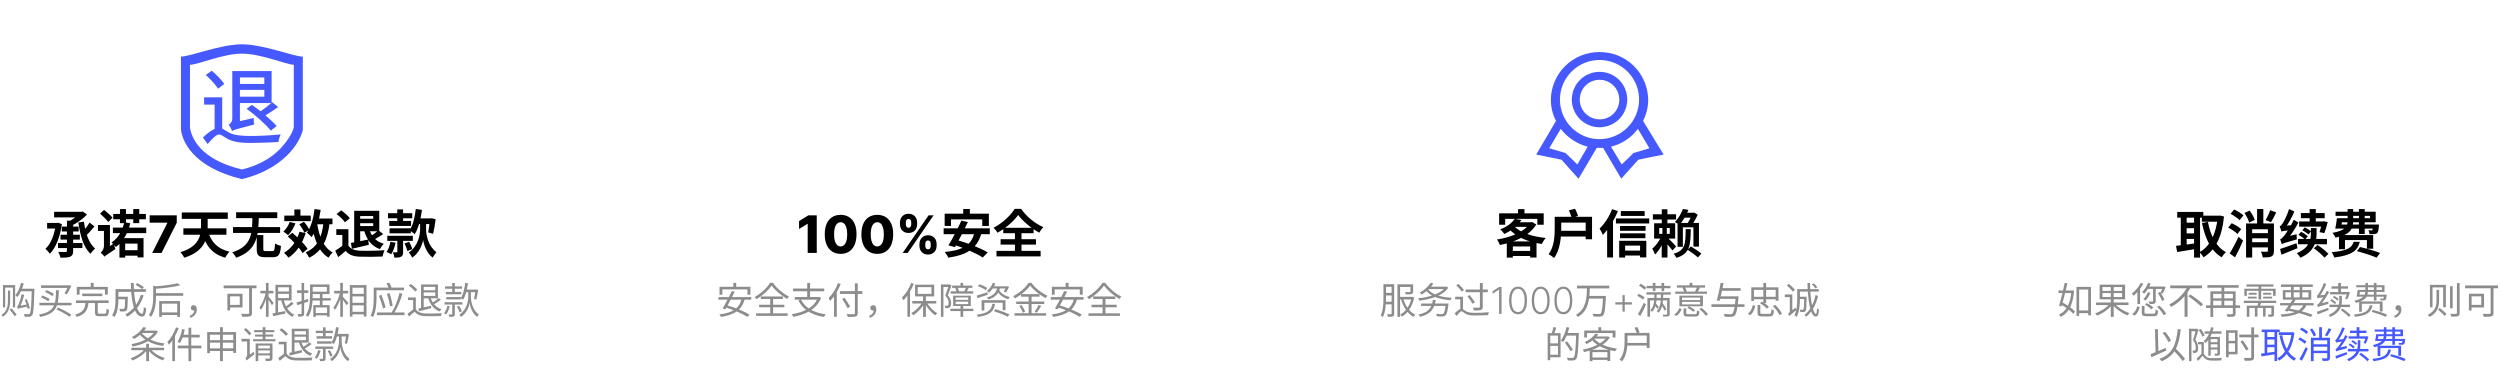<svg width="1354" height="200" viewBox="0 0 1354 200" fill="none" xmlns="http://www.w3.org/2000/svg">
<path d="M36.245 119.528H39.605V135.908C39.605 137.644 39.212 138.484 38.036 139.016C36.861 139.492 35.153 139.576 32.773 139.576C32.605 138.652 32.044 137.28 31.569 136.412C33.221 136.496 35.041 136.468 35.544 136.468C36.048 136.44 36.245 136.3 36.245 135.852V119.528ZM29.3 114.712H44.42V117.736H29.3V114.712ZM43.273 114.712H44.141L44.84 114.544L47.108 116.196C44.98 118.492 41.844 120.816 38.709 122.244C38.288 121.6 37.364 120.648 36.833 120.116C39.38 118.968 42.096 116.868 43.273 115.356V114.712ZM33.472 122.72H42.6V125.352H33.472V122.72ZM25.52 120.732H31.512V123.756H25.52V120.732ZM32.773 127.116H43.245V129.776H32.773V127.116ZM31.401 131.596H44.645V134.34H31.401V131.596ZM48.508 120.536L51.169 122.636C49.572 124.54 47.641 126.724 46.157 128.124L44.056 126.304C45.484 124.848 47.416 122.412 48.508 120.536ZM45.456 120.032C46.269 126.08 48.032 131.736 51.505 134.592C50.721 135.236 49.572 136.524 49.041 137.476C45.205 133.92 43.468 127.732 42.461 120.508L45.456 120.032ZM30.224 120.732H30.84L31.428 120.62L33.501 121.376C32.52 128.544 30.14 134.34 27.005 137.392C26.473 136.636 25.297 135.32 24.569 134.816C27.509 132.156 29.497 127.2 30.224 121.432V120.732ZM61.333 115.86H79.001V118.772H61.333V115.86ZM61.136 123.252H79.197V126.248H61.136V123.252ZM66.569 135.516H75.249V138.456H66.569V135.516ZM64.972 113.228H68.221V120.844H64.972V113.228ZM72.168 113.228H75.416V120.844H72.168V113.228ZM64.692 128.964H77.74V139.408H74.493V131.932H67.8V139.52H64.692V128.964ZM67.325 120.34L70.544 120.928C69.172 126.5 66.54 131.008 62.761 133.78C62.312 133.136 61.108 131.876 60.437 131.288C63.937 129.02 66.26 125.128 67.325 120.34ZM54.221 115.692L56.377 113.676C57.916 114.908 59.961 116.7 60.941 117.904L58.645 120.228C57.748 118.968 55.733 117.064 54.221 115.692ZM56.572 139.016L55.928 136.048L56.74 134.984L61.641 131.904C61.809 132.828 62.172 134.2 62.508 134.9C57.972 137.896 57.048 138.484 56.572 139.016ZM53.044 121.852H58.112V125.072H53.044V121.852ZM56.572 139.016C56.209 138.4 55.117 137.308 54.529 136.86C55.257 136.244 56.292 134.9 56.292 133.164V121.852H59.541V134.76C59.541 134.76 56.572 137.756 56.572 139.016ZM82.431 137L90.644 120.733V120.604H81.039V116.636H95.735V120.634L87.492 137H82.431ZM112.616 125.072C114.212 130.868 117.712 134.816 124.292 136.3C123.508 137.056 122.5 138.568 121.968 139.548C114.828 137.56 111.384 132.996 109.312 125.772L112.616 125.072ZM99.316 123.672H122.64V127.144H99.316V123.672ZM98.448 115.076H123.368V118.548H98.448V115.076ZM108.864 116H112.476V122.888C112.476 128.88 111.02 136.132 99.763 139.576C99.4 138.736 98.391 137.252 97.692 136.58C107.688 133.64 108.864 127.592 108.864 122.888V116ZM126.196 122.972H151.704V126.164H126.196V122.972ZM127.876 114.964H150.164V118.156H127.876V114.964ZM139.048 127.312H142.604V134.844C142.604 135.852 142.8 135.992 144.032 135.992C144.536 135.992 146.776 135.992 147.448 135.992C148.596 135.992 148.792 135.432 148.96 131.82C149.688 132.408 151.256 132.968 152.18 133.192C151.788 138.008 150.836 139.296 147.728 139.296C147 139.296 144.256 139.296 143.556 139.296C139.972 139.296 139.048 138.204 139.048 134.844V127.312ZM136.724 116.308H140.196C140 126.976 139.72 135.488 127.876 139.576C127.484 138.652 126.532 137.392 125.748 136.664C136.78 133.192 136.584 125.94 136.724 116.308ZM153.972 116.756H168.308V119.752H153.972V116.756ZM159.432 113.452H162.708V118.156H159.432V113.452ZM156.912 120.2L160.02 120.984C159.124 123.392 157.584 125.828 156.044 127.368C155.456 126.836 154.196 125.856 153.468 125.408C154.924 124.12 156.212 122.16 156.912 120.2ZM162.204 125.492L165.536 126.248C163.744 132.044 160.524 136.692 156.268 139.576C155.792 138.876 154.56 137.532 153.832 136.916C157.892 134.564 160.776 130.476 162.204 125.492ZM162.092 121.488L164.612 120.116C165.788 121.432 167.048 123.224 167.524 124.484L164.836 126.024C164.388 124.792 163.212 122.888 162.092 121.488ZM155.876 128.068L158.312 126.08C161.336 128.6 164.976 132.184 166.572 134.788L163.856 137.084C162.428 134.48 158.9 130.728 155.876 128.068ZM169.792 118.352H180.068V121.46H169.792V118.352ZM170.38 113.2L173.684 113.676C172.816 119.444 171.248 124.932 168.756 128.432C168.224 127.788 166.936 126.556 166.208 125.996C168.476 123.056 169.736 118.212 170.38 113.2ZM175.252 120.228L178.556 120.508C177.38 130.084 174.496 136.076 167.44 139.604C167.132 138.848 166.18 137.364 165.564 136.664C171.948 133.864 174.384 128.572 175.252 120.228ZM171.724 120.872C172.816 127.956 175.168 134.032 180.18 136.748C179.424 137.392 178.416 138.68 177.912 139.548C172.48 136.188 170.156 129.636 168.84 121.32L171.724 120.872ZM193.816 114.18H205.408V125.268H193.592V122.44H202.132V117.008H193.816V114.18ZM191.828 114.18H195.076V132.296H191.828V114.18ZM193.704 118.464H203.168V120.9H193.704V118.464ZM190.064 131.568C192.444 131.176 196.028 130.448 199.472 129.72L199.724 132.604C196.56 133.388 193.228 134.144 190.596 134.76L190.064 131.568ZM199.976 124.12C201.152 127.984 203.672 130.868 207.872 132.044C207.144 132.716 206.192 134.032 205.744 134.928C201.096 133.248 198.576 129.692 197.148 124.652L199.976 124.12ZM204.988 124.708L207.564 126.78C205.8 127.928 203.868 129.132 202.384 129.86L200.424 128.124C201.88 127.284 203.84 125.8 204.988 124.708ZM188.692 124.148V134.452H185.416V127.256H182.14V124.148H188.692ZM188.692 132.996C189.812 134.844 191.94 135.656 194.852 135.768C198.128 135.908 204.484 135.824 208.264 135.516C207.9 136.3 207.34 137.924 207.2 138.932C203.812 139.1 198.156 139.156 194.796 139.016C191.352 138.876 189.028 138.064 187.208 135.88C185.976 136.972 184.716 138.036 183.204 139.268L181.552 135.768C182.812 134.984 184.324 134.004 185.612 132.996H188.692ZM182.28 115.944L184.772 113.928C186.452 115.104 188.524 116.868 189.476 118.184L186.816 120.396C185.976 119.08 183.96 117.204 182.28 115.944ZM210.14 115.468H223.272V118.212H210.14V115.468ZM209.748 127.704H223.58V130.448H209.748V127.704ZM210.812 119.64H222.628V122.356H210.812V119.64ZM210.98 123.672H222.488V126.388H210.98V123.672ZM215.208 128.88H218.316V136.384C218.316 137.756 218.12 138.568 217.196 139.044C216.328 139.492 215.18 139.548 213.64 139.548C213.528 138.68 213.108 137.476 212.744 136.664C213.612 136.692 214.536 136.692 214.816 136.664C215.124 136.664 215.208 136.58 215.208 136.328V128.88ZM215.152 113.396H218.316V121.404H215.152V113.396ZM211.456 130.952L214.228 131.456C213.78 133.836 212.884 136.188 211.848 137.728C211.26 137.308 210 136.72 209.3 136.468C210.392 135.096 211.092 132.996 211.456 130.952ZM219.1 131.876L221.592 130.924C222.292 132.156 223.02 133.808 223.272 134.872L220.668 135.992C220.416 134.928 219.744 133.192 219.1 131.876ZM225.792 118.296H233.716V121.348H225.792V118.296ZM229.18 119.472H230.776V124.288C230.776 127.06 231.812 133.22 236.348 136.58C235.76 137.336 234.808 138.708 234.332 139.52C231.056 137.168 229.516 132.352 229.152 129.944C228.788 132.436 226.996 137.028 223.272 139.52C222.936 138.792 221.984 137.364 221.396 136.748C226.492 133.332 227.528 127.116 227.528 124.288V119.472H229.18ZM225.176 113.172L228.536 113.676C227.892 118.772 226.604 123.7 224.616 126.836C224.056 126.276 222.6 125.212 221.816 124.736C223.664 122.048 224.7 117.652 225.176 113.172ZM232.792 118.296H233.24L233.744 118.184L235.956 118.744C235.62 121.46 235.088 124.596 234.556 126.64L231.924 125.884C232.26 124.064 232.596 121.096 232.792 118.8V118.296Z" fill="black"/>
<path d="M4.3 157.36H5.52V162.6C5.52 165.44 5.1 169.2 1.6 171.56C1.42 171.28 1.02 170.86 0.74 170.64C4.08 168.58 4.3 165.08 4.3 162.58V157.36ZM5.2 167.7L6.22 166.98C7.2 168.04 8.42 169.52 9 170.42L7.92 171.26C7.36 170.32 6.18 168.8 5.2 167.7ZM1.6 154.4H8.2V166.46H6.98V155.76H2.8V166.5H1.6V154.4ZM11.4 153.2L12.86 153.52C12.1 156.3 10.88 159.08 9.52 160.86C9.26 160.62 8.64 160.16 8.3 159.94C9.66 158.3 10.76 155.76 11.4 153.2ZM11.2 156.38H17.86V157.76H10.5L11.2 156.38ZM17.2 156.38H18.64C18.64 156.38 18.64 156.94 18.62 157.16C18.36 166.64 18.12 169.78 17.4 170.74C16.98 171.3 16.58 171.48 15.92 171.56C15.34 171.62 14.36 171.6 13.38 171.56C13.34 171.12 13.18 170.48 12.92 170.06C13.98 170.16 14.94 170.16 15.34 170.16C15.7 170.16 15.9 170.1 16.1 169.82C16.7 169.14 16.96 165.82 17.2 156.72V156.38ZM9.7 167.3L9.62 166.16L10.3 165.68L15.16 164.78C15.2 165.12 15.32 165.64 15.42 165.92C10.72 166.88 10.08 167.06 9.7 167.3ZM9.7 167.3C9.62 167 9.42 166.36 9.24 166C9.54 165.92 9.8 165.46 10.08 164.78C10.38 164.14 11.32 161.6 11.72 159.32L13.12 159.7C12.52 162.12 11.54 164.72 10.6 166.52V166.54C10.6 166.54 9.7 167 9.7 167.3ZM13.4 162.36L14.48 162.02C15.18 163.58 15.92 165.66 16.2 166.88L15.04 167.32C14.78 166.06 14.1 163.94 13.4 162.36ZM30.36 157.18H31.88C31.64 165.28 31.1 169.78 21.82 171.64C21.7 171.26 21.34 170.7 21.06 170.38C29.92 168.74 30.16 164.8 30.36 157.18ZM21.34 163.98H38.74V165.38H21.34V163.98ZM30.62 167.6L31.4 166.54C34.06 167.68 36.9 169.2 38.62 170.4L37.64 171.56C36 170.34 33.28 168.8 30.62 167.6ZM24.4 158.12L25.2 157.12C26.56 157.64 28.28 158.54 29.16 159.24L28.3 160.38C27.48 159.68 25.76 158.72 24.4 158.12ZM22.2 161.04L23.02 160.02C24.34 160.54 26.06 161.38 26.92 162.04L26.08 163.18C25.24 162.5 23.54 161.6 22.2 161.04ZM22.22 154.52H37.44V155.94H22.22V154.52ZM36.98 154.5H37.26L37.52 154.4L38.62 154.86C37.88 156.48 37 158.3 36.16 159.44L34.94 158.82C35.64 157.8 36.46 156.14 36.98 154.76V154.5ZM44.54 159.02H55.42V160.38H44.54V159.02ZM41.12 162.7H58.86V164.12H41.12V162.7ZM46.38 163.68H47.98C47.56 167.58 46.44 170.28 41.56 171.64C41.4 171.26 41 170.66 40.68 170.36C45.18 169.24 46.04 166.94 46.38 163.68ZM51.44 163.56H52.94V169.18C52.94 169.78 53.08 169.88 53.92 169.88C54.32 169.88 56.22 169.88 56.74 169.88C57.5 169.88 57.64 169.52 57.7 167.22C58.02 167.46 58.66 167.7 59.06 167.82C58.9 170.56 58.46 171.26 56.86 171.26C56.46 171.26 54.16 171.26 53.76 171.26C51.92 171.26 51.44 170.8 51.44 169.2V163.56ZM49.16 153.22H50.74V156.4H49.16V153.22ZM41.58 155.36H58.4V159.6H56.82V156.78H43.1V159.6H41.58V155.36ZM63.4 160.7H68.38V162.1H63.4V160.7ZM67.78 160.7H69.24C69.24 160.7 69.24 161.14 69.24 161.34C69.14 165.86 69.02 167.54 68.6 168.1C68.28 168.46 67.96 168.6 67.4 168.66C66.88 168.72 65.98 168.7 65 168.66C64.96 168.22 64.8 167.64 64.58 167.26C65.48 167.34 66.36 167.34 66.7 167.34C66.98 167.34 67.18 167.32 67.32 167.14C67.62 166.78 67.72 165.28 67.78 160.96V160.7ZM73.42 154.22L74.32 153.28C75.56 153.92 77.14 154.88 77.92 155.58L76.98 156.6C76.22 155.9 74.68 154.88 73.42 154.22ZM76.28 159.64L77.78 160C76.08 165.22 73.1 169.08 69 171.5C68.78 171.2 68.22 170.58 67.9 170.28C71.96 168.12 74.78 164.46 76.28 159.64ZM63.52 156.6H79V158.08H63.52V156.6ZM62.56 156.6H64.12V162.24C64.12 165.08 63.8 169.12 61.98 171.74C61.72 171.44 61.08 170.92 60.72 170.74C62.38 168.28 62.56 164.84 62.56 162.22V156.6ZM70.86 153.24H72.42C72.38 162.44 74.34 169.94 76.94 169.94C77.5 169.94 77.76 168.9 77.88 166.24C78.22 166.58 78.78 166.92 79.18 167.06C78.9 170.48 78.34 171.46 76.82 171.46C72.74 171.46 70.94 162.82 70.86 153.24ZM83.76 158.76H99.24V160.2H83.76V158.76ZM86.96 169.18H96.5V170.6H86.96V169.18ZM82.98 154.74L84.9 155.12C84.88 155.28 84.76 155.36 84.48 155.4V160.38C84.48 163.62 84.18 168.32 81.8 171.64C81.58 171.3 81.02 170.8 80.62 170.62C82.76 167.58 82.98 163.44 82.98 160.36V154.74ZM96.32 153.38L97.58 154.56C93.94 155.5 88.44 156.12 83.74 156.44C83.7 156.06 83.48 155.48 83.34 155.16C87.94 154.82 93.32 154.16 96.32 153.38ZM86.22 163.06H97.5V171.6H95.98V164.46H87.66V171.62H86.22V163.06ZM103.14 172.14L102.68 171.1C104.32 170.42 105.22 169.4 105.22 167.9L104.84 166.2L105.92 167.72C105.64 168.08 105.24 168.18 104.86 168.18C104.04 168.18 103.36 167.7 103.36 166.74C103.36 165.8 104.08 165.3 104.88 165.3C106 165.3 106.6 166.22 106.6 167.62C106.6 169.78 105.24 171.42 103.14 172.14ZM134.92 155.08H136.48V169.46C136.48 170.54 136.22 171.06 135.44 171.3C134.64 171.56 133.24 171.58 131.26 171.58C131.16 171.14 130.86 170.4 130.62 169.96C132.24 170.04 133.86 170.02 134.34 170C134.78 169.98 134.92 169.84 134.92 169.42V155.08ZM123.16 159.08H124.62V168.14H123.16V159.08ZM123.78 159.08H131.36V166.54H123.78V165.1H129.86V160.5H123.78V159.08ZM121.1 154.62H138.94V156.14H121.1V154.62ZM149.88 154.26H157.92V162.74H149.88V161.44H156.48V155.58H149.88V154.26ZM149.98 157.84H157.18V159.16H149.98V157.84ZM149.18 154.26H150.6V170.18H149.18V154.26ZM147.54 169.78C149.28 169.5 151.88 168.96 154.46 168.46L154.56 169.8C152.26 170.32 149.82 170.84 147.98 171.24L147.54 169.78ZM157.98 163.42L159 164.54C157.74 165.52 156.16 166.66 154.96 167.38L154.22 166.48C155.36 165.74 157.04 164.38 157.98 163.42ZM153.52 161.96C154.38 165.84 156.28 169.06 159.38 170.4C159.04 170.7 158.58 171.24 158.36 171.66C155.1 170.04 153.2 166.56 152.24 162.22L153.52 161.96ZM141.02 157.5H148.08V158.92H141.02V157.5ZM144.04 153.2H145.46V171.58H144.04V153.2ZM143.96 158.38L144.92 158.72C144.26 161.92 142.82 165.84 141.32 167.86C141.16 167.46 140.8 166.86 140.54 166.52C141.96 164.72 143.36 161.26 143.96 158.38ZM145.36 160.54C145.88 161.1 147.8 163.54 148.2 164.14L147.28 165.32C146.78 164.32 145.22 162.04 144.62 161.24L145.36 160.54ZM168.6 154.08H178.46V159.26H168.64V157.96H177.02V155.4H168.6V154.08ZM167.9 154.08H169.36V160.14C169.36 163.5 169.06 168.38 166.86 171.6C166.6 171.34 165.98 170.9 165.62 170.76C167.7 167.68 167.9 163.32 167.9 160.14V154.08ZM168.7 161.46H179.14V162.78H168.7V161.46ZM170.3 169.56H177.7V170.8H170.3V169.56ZM173.24 159.1H174.68V165.82H173.24V159.1ZM169.66 165.26H178.52V171.54H177.14V166.54H171V171.62H169.66V165.26ZM160.58 163.84C162.14 163.4 164.52 162.68 166.82 161.94L167.02 163.32C164.9 164.02 162.68 164.74 160.96 165.3L160.58 163.84ZM160.82 157.24H167V158.64H160.82V157.24ZM163.34 153.22H164.72V169.74C164.72 170.56 164.54 170.96 164.04 171.2C163.58 171.44 162.8 171.48 161.54 171.48C161.48 171.12 161.3 170.5 161.1 170.08C161.98 170.1 162.74 170.1 162.98 170.1C163.22 170.1 163.34 170.02 163.34 169.72V153.22ZM190.2 159.16H197.76V160.54H190.2V159.16ZM190.22 164H197.78V165.38H190.22V164ZM190.2 168.86H197.78V170.24H190.2V168.86ZM189.46 154.38H198.5V171.42H197V155.82H190.9V171.48H189.46V154.38ZM181.02 157.5H188.58V158.94H181.02V157.5ZM184.28 153.2H185.72V171.58H184.28V153.2ZM184.2 158.38L185.2 158.72C184.48 161.96 182.94 165.86 181.36 167.88C181.2 167.46 180.82 166.86 180.56 166.52C182.06 164.72 183.58 161.28 184.2 158.38ZM185.58 160.58C186.16 161.14 188.22 163.54 188.7 164.1L187.76 165.34C187.2 164.36 185.52 162.12 184.82 161.3L185.58 160.58ZM203.16 155.78H218.84V157.2H203.16V155.78ZM202.4 155.78H203.92V161.24C203.92 164.28 203.66 168.76 202.02 171.76C201.76 171.48 201.06 171.06 200.72 170.92C202.26 168.08 202.4 164.08 202.4 161.24V155.78ZM209.34 153.44L210.8 153.06C211.3 153.94 211.86 155.06 212.1 155.78L210.58 156.26C210.34 155.5 209.8 154.32 209.34 153.44ZM205.26 160.2L206.56 159.68C207.44 161.86 208.4 164.64 208.84 166.5L207.44 167.1C207.04 165.22 206.08 162.38 205.26 160.2ZM209.6 159.1L210.96 158.7C211.66 160.88 212.4 163.68 212.7 165.54L211.26 165.96C211 164.1 210.26 161.26 209.6 159.1ZM216.38 158.58L217.94 159.16C216.86 162.92 215.12 167.08 212.96 170.4C212.74 170.14 212.28 169.72 211.96 169.5C213.98 166.36 215.58 162.14 216.38 158.58ZM204.16 169.24H219.1V170.68H204.16V169.24ZM228.86 154.06H237.2V161.56H228.78V160.26H235.74V155.36H228.86V154.06ZM228.04 154.06H229.48V167.28H228.04V154.06ZM228.86 157.2H236.26V158.36H228.86V157.2ZM226.64 167.14C228.36 166.8 230.94 166.18 233.46 165.58L233.58 166.88C231.22 167.5 228.76 168.12 226.92 168.58L226.64 167.14ZM233.12 161C234.04 164.06 236.08 166.48 239.08 167.44C238.76 167.74 238.32 168.3 238.12 168.72C234.94 167.48 232.9 164.82 231.86 161.26L233.12 161ZM237.58 161.44L238.78 162.34C237.54 163.26 236.02 164.28 234.82 164.92L233.88 164.14C235.06 163.46 236.66 162.28 237.58 161.44ZM225.22 161.1V168.18H223.76V162.5H220.96V161.1H225.22ZM225.22 167.52C226.16 169 227.94 169.68 230.24 169.78C232.42 169.86 236.92 169.8 239.28 169.64C239.12 170 238.86 170.72 238.8 171.18C236.6 171.26 232.46 171.3 230.24 171.22C227.64 171.12 225.84 170.42 224.56 168.84C223.6 169.7 222.58 170.56 221.5 171.44L220.7 169.9C221.66 169.26 222.84 168.38 223.86 167.52H225.22ZM221.36 154.7L222.48 153.8C223.78 154.66 225.3 155.96 225.98 156.92L224.82 157.9C224.16 156.94 222.68 155.6 221.36 154.7ZM241.02 155.12H250.26V156.38H241.02V155.12ZM240.78 163.68H250.44V164.94H240.78V163.68ZM241.48 158.1H249.84V159.38H241.48V158.1ZM241.7 160.88H249.6V162.14H241.7V160.88ZM244.94 164.22H246.34V170.08C246.34 170.78 246.22 171.18 245.72 171.38C245.24 171.6 244.52 171.62 243.38 171.62C243.32 171.24 243.12 170.7 242.94 170.32C243.74 170.34 244.44 170.34 244.66 170.32C244.88 170.32 244.94 170.26 244.94 170.06V164.22ZM244.92 153.28H246.34V158.92H244.92V153.28ZM242.32 165.64L243.6 165.88C243.18 167.56 242.46 169.2 241.64 170.3C241.38 170.12 240.8 169.8 240.48 169.68C241.32 168.64 241.96 167.14 242.32 165.64ZM247.5 166.08L248.64 165.62C249.24 166.58 249.88 167.84 250.12 168.62L248.94 169.2C248.68 168.4 248.08 167.06 247.5 166.08ZM251.9 156.84H257.96V158.22H251.9V156.84ZM254.34 157.4H255.04V160.96C255.04 162.56 255.64 167.74 259.32 170.34C259.06 170.68 258.6 171.26 258.4 171.62C255.56 169.58 254.52 165.68 254.32 164.04C254.12 165.76 252.94 169.48 249.66 171.62C249.5 171.3 249.08 170.7 248.8 170.42C253 167.74 253.6 162.6 253.6 160.96V157.4H254.34ZM251.96 153.18L253.46 153.42C253 156.88 252.14 160.18 250.84 162.34C250.58 162.1 249.92 161.66 249.56 161.44C250.84 159.46 251.58 156.38 251.96 153.18ZM257.54 156.84H257.76L258.02 156.78L258.98 157.06C258.72 158.82 258.34 160.92 257.94 162.24L256.74 161.9C257.06 160.68 257.36 158.66 257.54 157.12V156.84ZM76.38 179.04H84.34V180.34H76.38V179.04ZM83.92 179.04H84.24L84.5 178.98L85.52 179.56C83.02 184.2 77.32 186.66 71.86 187.7C71.74 187.3 71.42 186.68 71.16 186.36C76.3 185.54 81.84 183.18 83.92 179.3V179.04ZM77.54 177.18L79.2 177.48C77.82 179.72 75.68 181.92 72.54 183.6C72.3 183.24 71.82 182.74 71.46 182.5C74.44 181.06 76.5 178.98 77.54 177.18ZM76.44 179.88C78.7 183.26 83.48 185.32 89.12 186.02C88.8 186.36 88.4 186.98 88.22 187.38C82.52 186.52 77.74 184.28 75.16 180.44L76.44 179.88ZM71.12 188.32H88.88V189.68H71.12V188.32ZM79.18 186.18H80.7V195.6H79.18V186.18ZM78.52 188.92L79.7 189.44C77.9 191.94 74.66 194.14 71.72 195.26C71.5 194.88 71.06 194.34 70.74 194.02C73.64 193.1 76.86 191.08 78.52 188.92ZM81.38 188.9C83.04 191.08 86.24 193.02 89.26 193.9C88.92 194.22 88.46 194.8 88.24 195.18C85.22 194.1 81.98 191.92 80.18 189.44L81.38 188.9ZM102.08 177.46H103.58V195.6H102.08V177.46ZM98.62 178.22L100.06 178.5C99.52 181.3 98.6 184.04 97.46 185.82C97.16 185.6 96.54 185.24 96.16 185.08C97.32 183.4 98.16 180.82 98.62 178.22ZM98.82 181.3H108.16V182.78H98.44L98.82 181.3ZM96.32 187.18H109.04V188.66H96.32V187.18ZM95.34 177.28L96.76 177.72C95.5 181.1 93.56 184.48 91.48 186.74C91.34 186.4 90.9 185.62 90.62 185.26C92.5 183.32 94.28 180.32 95.34 177.28ZM93.32 182.44L94.74 181.02L94.76 181.04V195.58H93.32V182.44ZM112.22 179.86H127.86V191.14H126.32V181.3H113.7V191.26H112.22V179.86ZM113.18 184.22H127.14V185.6H113.18V184.22ZM113.2 188.66H127.12V190.1H113.2V188.66ZM119.16 177.2H120.7V195.58H119.16V177.2ZM132.12 178.58L133.1 177.66C134.16 178.54 135.5 179.8 136.14 180.6L135.12 181.68C134.5 180.84 133.18 179.52 132.12 178.58ZM133.66 195.24L133.38 193.84L133.78 193.2L137.34 190.54C137.44 190.94 137.68 191.52 137.86 191.8C134.48 194.42 133.96 194.84 133.66 195.24ZM130.82 183.48H134.7V184.94H130.82V183.48ZM133.66 195.24C133.52 194.88 133.14 194.26 132.86 193.96C133.24 193.74 133.84 193.14 133.84 192.26V183.48H135.28V193.52C135.28 193.52 133.66 194.68 133.66 195.24ZM139.54 188.7H146.54V189.78H139.54V188.7ZM137.64 178.78H148.58V179.92H137.64V178.78ZM138.12 181.2H147.96V182.3H138.12V181.2ZM137.04 183.7H149.18V184.84H137.04V183.7ZM139.52 191.4H146.58V192.5H139.52V191.4ZM138.46 186.02H146.6V187.18H139.88V195.58H138.46V186.02ZM146.14 186.02H147.58V193.92C147.58 194.68 147.42 195.08 146.86 195.3C146.3 195.52 145.4 195.54 143.98 195.52C143.92 195.16 143.72 194.6 143.54 194.22C144.56 194.26 145.52 194.26 145.78 194.24C146.06 194.24 146.14 194.16 146.14 193.9V186.02ZM142.26 177.2H143.76V184.06H142.26V177.2ZM158.86 178.06H167.2V185.56H158.78V184.26H165.74V179.36H158.86V178.06ZM158.04 178.06H159.48V191.28H158.04V178.06ZM158.86 181.2H166.26V182.36H158.86V181.2ZM156.64 191.14C158.36 190.8 160.94 190.18 163.46 189.58L163.58 190.88C161.22 191.5 158.76 192.12 156.92 192.58L156.64 191.14ZM163.12 185C164.04 188.06 166.08 190.48 169.08 191.44C168.76 191.74 168.32 192.3 168.12 192.72C164.94 191.48 162.9 188.82 161.86 185.26L163.12 185ZM167.58 185.44L168.78 186.34C167.54 187.26 166.02 188.28 164.82 188.92L163.88 188.14C165.06 187.46 166.66 186.28 167.58 185.44ZM155.22 185.1V192.18H153.76V186.5H150.96V185.1H155.22ZM155.22 191.52C156.16 193 157.94 193.68 160.24 193.78C162.42 193.86 166.92 193.8 169.28 193.64C169.12 194 168.86 194.72 168.8 195.18C166.6 195.26 162.46 195.3 160.24 195.22C157.64 195.12 155.84 194.42 154.56 192.84C153.6 193.7 152.58 194.56 151.5 195.44L150.7 193.9C151.66 193.26 152.84 192.38 153.86 191.52H155.22ZM151.36 178.7L152.48 177.8C153.78 178.66 155.3 179.96 155.98 180.92L154.82 181.9C154.16 180.94 152.68 179.6 151.36 178.7ZM171.02 179.12H180.26V180.38H171.02V179.12ZM170.78 187.68H180.44V188.94H170.78V187.68ZM171.48 182.1H179.84V183.38H171.48V182.1ZM171.7 184.88H179.6V186.14H171.7V184.88ZM174.94 188.22H176.34V194.08C176.34 194.78 176.22 195.18 175.72 195.38C175.24 195.6 174.52 195.62 173.38 195.62C173.32 195.24 173.12 194.7 172.94 194.32C173.74 194.34 174.44 194.34 174.66 194.32C174.88 194.32 174.94 194.26 174.94 194.06V188.22ZM174.92 177.28H176.34V182.92H174.92V177.28ZM172.32 189.64L173.6 189.88C173.18 191.56 172.46 193.2 171.64 194.3C171.38 194.12 170.8 193.8 170.48 193.68C171.32 192.64 171.96 191.14 172.32 189.64ZM177.5 190.08L178.64 189.62C179.24 190.58 179.88 191.84 180.12 192.62L178.94 193.2C178.68 192.4 178.08 191.06 177.5 190.08ZM181.9 180.84H187.96V182.22H181.9V180.84ZM184.34 181.4H185.04V184.96C185.04 186.56 185.64 191.74 189.32 194.34C189.06 194.68 188.6 195.26 188.4 195.62C185.56 193.58 184.52 189.68 184.32 188.04C184.12 189.76 182.94 193.48 179.66 195.62C179.5 195.3 179.08 194.7 178.8 194.42C183 191.74 183.6 186.6 183.6 184.96V181.4H184.34ZM181.96 177.18L183.46 177.42C183 180.88 182.14 184.18 180.84 186.34C180.58 186.1 179.92 185.66 179.56 185.44C180.84 183.46 181.58 180.38 181.96 177.18ZM187.54 180.84H187.76L188.02 180.78L188.98 181.06C188.72 182.82 188.34 184.92 187.94 186.24L186.74 185.9C187.06 184.68 187.36 182.66 187.54 181.12V180.84Z" fill="#8C8C8C"/>
<path d="M131.034 24C119.419 24 102.823 30.679 98 30.679V70.257C98.589 75.159 103.083 90.181 131.034 97.019C157.253 90.611 163.649 73.223 164 70.257V30.679C159.257 30.679 142.649 24 131.034 24ZM159.109 68.761C158.86 70.912 156.754 74.829 153.154 79.04C149.758 83.002 143.328 88.787 131.034 91.799C119.215 88.912 112.616 84.542 108.733 80.455C104.453 75.938 103.163 71.286 102.891 68.999V35.107C107.873 34.835 120.823 29.05 131.034 29.05C141.234 29.05 154.626 34.835 159.12 35.107L159.109 68.761Z" fill="#4559FF"/>
<path d="M120.34 69.631C121.251 70.087 122.345 70.907 123.987 71.773C126.904 73.323 130.962 73.643 135.84 73.643C140.809 73.643 147.647 73.278 151.978 72.776C151.522 73.825 150.884 75.785 150.838 76.925C147.693 77.107 140.08 77.427 135.703 77.427C130.324 77.427 126.403 76.879 123.166 75.193C121.206 74.099 119.747 72.822 118.698 72.822C117.103 72.822 114.778 75.329 112.453 78.019L109.9 74.463C112.042 72.412 114.276 70.679 116.237 69.813V56.638H110.538V52.717H120.34V69.631ZM118.106 48.022C116.829 45.925 113.912 42.825 111.45 40.591L114.687 38.311C117.148 40.363 120.112 43.372 121.479 45.469L118.106 48.022ZM137.39 63.887C137.39 65.026 137.527 66.576 137.618 67.442C128.181 69.859 126.676 70.315 125.673 70.953C125.4 69.996 124.488 68.309 123.804 67.625C124.67 67.078 125.81 66.029 125.81 64.023V38.494H147.1V55.635L147.419 55.361L150.656 57.96C148.468 59.51 146.006 61.197 143.772 62.474C146.143 64.525 148.377 66.576 149.835 68.263L146.69 70.771C144.046 67.443 138.302 62.337 133.56 58.918L136.432 56.775C137.891 57.778 139.441 59.009 141.082 60.24C143.088 58.963 145.322 57.185 146.918 55.818H129.937V65.619L137.39 63.887ZM129.937 41.959V45.469H143.155V41.959H129.937ZM143.155 52.353V48.66H129.937V52.353H143.155Z" fill="#4559FF"/>
<path d="M442.357 116.636V137H437.445V121.23H437.326L432.772 124.014V119.759L437.793 116.636H442.357ZM455.281 137.497C453.504 137.497 451.973 137.076 450.687 136.234C449.401 135.386 448.41 134.17 447.714 132.585C447.018 130.994 446.673 129.082 446.68 126.848C446.686 124.614 447.035 122.718 447.724 121.161C448.42 119.596 449.408 118.406 450.687 117.591C451.973 116.769 453.504 116.358 455.281 116.358C457.057 116.358 458.588 116.769 459.874 117.591C461.167 118.406 462.161 119.596 462.857 121.161C463.553 122.725 463.898 124.621 463.892 126.848C463.892 129.089 463.544 131.004 462.847 132.595C462.151 134.186 461.16 135.402 459.874 136.244C458.595 137.08 457.064 137.497 455.281 137.497ZM455.281 133.47C456.341 133.47 457.2 132.93 457.856 131.849C458.512 130.762 458.837 129.095 458.83 126.848C458.83 125.376 458.681 124.163 458.383 123.209C458.085 122.248 457.67 121.532 457.14 121.061C456.61 120.59 455.99 120.355 455.281 120.355C454.227 120.355 453.375 120.889 452.725 121.956C452.076 123.017 451.748 124.647 451.741 126.848C451.734 128.339 451.877 129.576 452.169 130.557C452.467 131.538 452.884 132.27 453.421 132.754C453.958 133.232 454.578 133.47 455.281 133.47ZM475.132 137.497C473.356 137.497 471.825 137.076 470.539 136.234C469.253 135.386 468.262 134.17 467.566 132.585C466.869 130.994 466.525 129.082 466.531 126.848C466.538 124.614 466.886 122.718 467.575 121.161C468.271 119.596 469.259 118.406 470.539 117.591C471.825 116.769 473.356 116.358 475.132 116.358C476.909 116.358 478.44 116.769 479.726 117.591C481.019 118.406 482.013 119.596 482.709 121.161C483.405 122.725 483.75 124.621 483.743 126.848C483.743 129.089 483.395 131.004 482.699 132.595C482.003 134.186 481.012 135.402 479.726 136.244C478.447 137.08 476.915 137.497 475.132 137.497ZM475.132 133.47C476.193 133.47 477.051 132.93 477.708 131.849C478.364 130.762 478.689 129.095 478.682 126.848C478.682 125.376 478.533 124.163 478.235 123.209C477.936 122.248 477.522 121.532 476.992 121.061C476.461 120.59 475.842 120.355 475.132 120.355C474.078 120.355 473.227 120.889 472.577 121.956C471.927 123.017 471.599 124.647 471.593 126.848C471.586 128.339 471.728 129.576 472.02 130.557C472.318 131.538 472.736 132.27 473.273 132.754C473.81 133.232 474.43 133.47 475.132 133.47ZM497.967 133.182V132.108C497.967 131.273 498.146 130.5 498.504 129.791C498.868 129.082 499.395 128.512 500.085 128.081C500.774 127.65 501.616 127.435 502.61 127.435C503.624 127.435 504.476 127.65 505.166 128.081C505.862 128.505 506.385 129.072 506.737 129.781C507.095 130.484 507.274 131.259 507.274 132.108V133.182C507.274 134.017 507.095 134.789 506.737 135.499C506.379 136.208 505.852 136.778 505.156 137.209C504.46 137.64 503.611 137.855 502.61 137.855C501.603 137.855 500.754 137.64 500.065 137.209C499.375 136.778 498.852 136.208 498.494 135.499C498.142 134.789 497.967 134.017 497.967 133.182ZM501.139 132.108V133.182C501.139 133.606 501.241 134.014 501.447 134.405C501.659 134.796 502.047 134.991 502.61 134.991C503.187 134.991 503.575 134.803 503.774 134.425C503.972 134.04 504.072 133.626 504.072 133.182V132.108C504.072 131.664 503.976 131.246 503.784 130.855C503.598 130.457 503.207 130.259 502.61 130.259C502.053 130.259 501.669 130.457 501.457 130.855C501.245 131.246 501.139 131.664 501.139 132.108ZM487.407 121.528V120.455C487.407 119.606 487.589 118.83 487.954 118.128C488.325 117.419 488.856 116.852 489.545 116.428C490.234 115.997 491.07 115.781 492.051 115.781C493.065 115.781 493.917 115.997 494.606 116.428C495.302 116.852 495.829 117.419 496.187 118.128C496.545 118.83 496.724 119.606 496.724 120.455V121.528C496.724 122.377 496.542 123.152 496.177 123.855C495.819 124.558 495.292 125.118 494.596 125.536C493.9 125.953 493.052 126.162 492.051 126.162C491.05 126.162 490.201 125.95 489.505 125.526C488.816 125.101 488.292 124.538 487.934 123.835C487.583 123.133 487.407 122.364 487.407 121.528ZM490.609 120.455V121.528C490.609 121.973 490.712 122.387 490.917 122.771C491.129 123.149 491.507 123.338 492.051 123.338C492.634 123.338 493.022 123.149 493.214 122.771C493.413 122.387 493.512 121.973 493.512 121.528V120.455C493.512 120.01 493.419 119.593 493.234 119.202C493.048 118.804 492.654 118.605 492.051 118.605C491.494 118.605 491.113 118.807 490.907 119.212C490.708 119.616 490.609 120.03 490.609 120.455ZM488.909 137L502.909 116.636H505.623L491.623 137H488.909ZM521.685 113.2H525.269V118.296H521.685V113.2ZM511.633 115.72H535.573V122.356H531.989V118.828H515.049V122.356H511.633V115.72ZM520.677 119.5L524.205 120.256C522.077 124.764 519.221 130.336 517.205 133.836L513.677 132.884C515.777 129.468 518.745 123.812 520.677 119.5ZM527.733 125.912L531.541 126.416C529.077 135.012 523.197 138.148 513.593 139.548C513.285 138.736 512.305 137.224 511.689 136.468C520.873 135.572 526.221 133.08 527.733 125.912ZM511.073 123.672H536.077V126.836H511.073V123.672ZM515.777 132.296L518.213 129.972C523.617 131.456 531.037 134.312 534.957 136.72L532.241 139.464C528.713 137.112 521.433 133.976 515.777 132.296ZM551.449 116.42C549.125 119.724 544.841 123.504 540.249 126.052C539.801 125.268 538.849 124.036 538.121 123.336C542.937 120.9 547.473 116.588 549.545 113.116H553.045C556.041 117.428 560.605 121.096 565.057 123C564.217 123.868 563.461 124.988 562.845 126.024C558.533 123.644 553.829 119.752 551.449 116.42ZM541.929 129.552H561.081V132.464H541.929V129.552ZM543.357 123.364H559.793V126.304H543.357V123.364ZM539.689 135.852H563.601V138.848H539.689V135.852ZM549.685 124.68H553.241V137.532H549.685V124.68Z" fill="black"/>
<path d="M397.16 153.2H398.74V156.42H397.16V153.2ZM389.7 155.32H406.4V159.64H404.82V156.74H391.22V159.64H389.7V155.32ZM396.36 157.64L397.92 157.98C396.44 161.02 394.34 165.06 392.92 167.48L391.38 167.06C392.84 164.66 395 160.58 396.36 157.64ZM401.66 161.78L403.32 162.02C401.68 168.22 397.4 170.54 390.5 171.64C390.34 171.28 389.88 170.62 389.6 170.28C396.38 169.44 400.36 167.34 401.66 161.78ZM389.12 160.88H406.88V162.3H389.12V160.88ZM392.54 166.36L393.56 165.3C397.76 166.46 403.12 168.62 405.92 170.4L404.8 171.64C402.14 169.86 396.84 167.6 392.54 166.36ZM417.92 154.66C416.28 157.1 413.06 160.08 409.68 162.06C409.48 161.7 409.06 161.18 408.74 160.86C412.18 158.96 415.52 155.78 417.06 153.18H418.6C420.68 156.14 424.18 159.06 427.32 160.62C426.94 161 426.58 161.5 426.32 161.94C423.22 160.16 419.72 157.18 417.92 154.66ZM411.16 165.06H424.8V166.4H411.16V165.06ZM412.06 160.58H424.02V161.94H412.06V160.58ZM409.52 169.7H426.56V171.06H409.52V169.7ZM417.14 161.14H418.72V170.46H417.14V161.14ZM433.8 162.24C435.98 166.68 440.66 169.36 447.22 170.24C446.88 170.58 446.48 171.24 446.26 171.66C439.58 170.64 434.92 167.76 432.42 162.74L433.8 162.24ZM430.44 160.84H443.48V162.3H430.44V160.84ZM429.52 156.26H446.4V157.76H429.52V156.26ZM437.18 153.22H438.72V161.52H437.18V153.22ZM443 160.84H443.34L443.64 160.78L444.66 161.4C442.18 167.56 436.24 170.4 429.6 171.6C429.46 171.22 429.06 170.52 428.78 170.18C435.28 169.16 440.92 166.62 443 161.14V160.84ZM454.88 157.66H467.08V159.18H454.88V157.66ZM463.02 153.44H464.54V169.56C464.54 170.7 464.22 171.16 463.46 171.38C462.68 171.64 461.32 171.66 459.14 171.64C459.06 171.24 458.78 170.56 458.54 170.14C460.24 170.2 461.9 170.2 462.36 170.18C462.84 170.14 463.02 170.02 463.02 169.56V153.44ZM456.14 161.9L457.44 161.28C458.48 162.84 459.82 164.92 460.46 166.14L459.06 166.9C458.46 165.66 457.16 163.5 456.14 161.9ZM451.7 158.66L453.2 157.14L453.22 157.18V171.56H451.7V158.66ZM453.88 153.34L455.34 153.78C454 157.26 451.9 160.7 449.68 162.96C449.5 162.6 449.02 161.84 448.74 161.48C450.8 159.52 452.72 156.46 453.88 153.34ZM471.14 172.14L470.68 171.1C472.32 170.42 473.22 169.4 473.22 167.9L472.84 166.2L473.92 167.72C473.64 168.08 473.24 168.18 472.86 168.18C472.04 168.18 471.36 167.7 471.36 166.74C471.36 165.8 472.08 165.3 472.88 165.3C474 165.3 474.6 166.22 474.6 167.62C474.6 169.78 473.24 171.42 471.14 172.14ZM499.94 160.08H501.46V171.62H499.94V160.08ZM494.1 163.02H507.08V164.4H494.1V163.02ZM501.88 163.56C503.08 165.96 505.42 168.38 507.6 169.58C507.28 169.86 506.8 170.4 506.54 170.76C504.36 169.36 502.04 166.66 500.72 164L501.88 163.56ZM499.6 163.46L500.78 163.9C499.44 166.66 496.96 169.34 494.58 170.72C494.32 170.36 493.86 169.84 493.54 169.54C495.88 168.38 498.34 165.9 499.6 163.46ZM497.02 155.5V159.16H504.48V155.5H497.02ZM495.6 154.16H505.96V160.52H495.6V154.16ZM493.52 153.26L494.94 153.7C493.58 157.08 491.48 160.44 489.3 162.66C489.14 162.32 488.72 161.54 488.44 161.18C490.44 159.28 492.36 156.3 493.52 153.26ZM491.44 158.42L492.86 157L492.88 157.02V171.56H491.44V158.42ZM517.58 163.4V164.72H524.38V163.4H517.58ZM517.58 161.12V162.42H524.38V161.12H517.58ZM516.22 160.12H525.78V165.74H516.22V160.12ZM520.22 153.2H521.66V155.54H520.22V153.2ZM520.22 165.5H521.66V171.6H520.22V165.5ZM515.66 154.68H526.66V155.9H515.66V154.68ZM514.88 157.76H527.1V159H514.88V157.76ZM514.7 167.22H527.18V168.46H514.7V167.22ZM523.2 155.64L524.64 155.96C524.24 156.72 523.86 157.52 523.52 158.06L522.28 157.78C522.58 157.18 523 156.26 523.2 155.64ZM517.38 155.96L518.62 155.7C518.98 156.34 519.28 157.22 519.4 157.78L518.08 158.12C518 157.52 517.7 156.64 517.38 155.96ZM509.6 154.08H514.32V155.44H510.96V171.62H509.6V154.08ZM513.86 154.08H514.12L514.36 154.02L515.32 154.6C514.74 156.24 514 158.3 513.32 159.9C514.8 161.56 515.12 162.96 515.12 164.2C515.12 165.28 514.9 166.12 514.34 166.52C514.06 166.7 513.7 166.82 513.3 166.88C512.9 166.92 512.4 166.92 511.94 166.9C511.92 166.54 511.8 165.96 511.58 165.58C512.04 165.62 512.42 165.64 512.74 165.6C512.98 165.6 513.2 165.54 513.36 165.42C513.68 165.2 513.78 164.66 513.78 164.06C513.78 162.98 513.42 161.62 511.98 160.06C512.7 158.24 513.44 155.86 513.86 154.48V154.08ZM529.68 154.98L530.46 153.94C531.9 154.42 533.74 155.28 534.66 155.98L533.88 157.16C532.98 156.44 531.16 155.52 529.68 154.98ZM528.98 160.1C530.44 159.68 532.6 159 534.78 158.3L535.02 159.62C533.06 160.28 531.02 160.94 529.42 161.48L528.98 160.1ZM537.68 153.28L539.1 153.48C538.42 155.24 537.34 157.08 535.54 158.54C535.3 158.2 534.82 157.78 534.48 157.6C536.12 156.38 537.16 154.68 537.68 153.28ZM537.7 155.06H545.28V156.24H536.86L537.7 155.06ZM544.94 155.06H545.18L545.44 155L546.52 155.3C546 156.4 545.42 157.6 544.9 158.4L543.6 158.02C544.04 157.32 544.58 156.22 544.94 155.26V155.06ZM531.64 162.58H544.58V168.02H543.04V163.96H533.12V168.16H531.64V162.58ZM537.44 164.56H538.92C538.24 168.54 536.4 170.7 529.66 171.64C529.56 171.3 529.24 170.72 528.98 170.42C535.34 169.64 536.86 167.86 537.44 164.56ZM538.3 168.52L539.14 167.42C541.6 168.16 544.94 169.42 546.7 170.28L545.82 171.54C544.12 170.64 540.82 169.32 538.3 168.52ZM540.18 155.66H541.68C541.04 158.58 539.54 160.94 535.32 162.22C535.16 161.88 534.8 161.36 534.5 161.12C538.4 160.08 539.64 157.98 540.18 155.66ZM541.06 157.02C542.1 158.88 544.36 160.32 546.98 160.88C546.66 161.16 546.28 161.7 546.08 162.08C543.36 161.3 541.08 159.58 539.94 157.34L541.06 157.02ZM557.92 154.66C556.26 157.04 553.04 159.8 549.66 161.6C549.48 161.24 549.06 160.72 548.74 160.4C552.2 158.66 555.52 155.7 557.06 153.18H558.6C560.72 156.08 564.18 158.76 567.32 160.16C566.96 160.52 566.6 161.04 566.34 161.48C563.24 159.88 559.76 157.14 557.92 154.66ZM552.96 159.3H563V160.66H552.96V159.3ZM550.38 163.32H565.6V164.66H550.38V163.32ZM549.46 169.64H566.56V170.96H549.46V169.64ZM557.12 159.82H558.7V170.34H557.12V159.82ZM552.04 165.68L553.26 165.18C554.08 166.28 554.9 167.8 555.18 168.8L553.88 169.36C553.62 168.36 552.84 166.8 552.04 165.68ZM562.5 165.14L563.92 165.72C563.16 166.98 562.22 168.42 561.48 169.36L560.34 168.86C561.06 167.88 562 166.28 562.5 165.14ZM577.16 153.2H578.74V156.42H577.16V153.2ZM569.7 155.32H586.4V159.64H584.82V156.74H571.22V159.64H569.7V155.32ZM576.36 157.64L577.92 157.98C576.44 161.02 574.34 165.06 572.92 167.48L571.38 167.06C572.84 164.66 575 160.58 576.36 157.64ZM581.66 161.78L583.32 162.02C581.68 168.22 577.4 170.54 570.5 171.64C570.34 171.28 569.88 170.62 569.6 170.28C576.38 169.44 580.36 167.34 581.66 161.78ZM569.12 160.88H586.88V162.3H569.12V160.88ZM572.54 166.36L573.56 165.3C577.76 166.46 583.12 168.62 585.92 170.4L584.8 171.64C582.14 169.86 576.84 167.6 572.54 166.36ZM597.92 154.66C596.28 157.1 593.06 160.08 589.68 162.06C589.48 161.7 589.06 161.18 588.74 160.86C592.18 158.96 595.52 155.78 597.06 153.18H598.6C600.68 156.14 604.18 159.06 607.32 160.62C606.94 161 606.58 161.5 606.32 161.94C603.22 160.16 599.72 157.18 597.92 154.66ZM591.16 165.06H604.8V166.4H591.16V165.06ZM592.06 160.58H604.02V161.94H592.06V160.58ZM589.52 169.7H606.56V171.06H589.52V169.7ZM597.14 161.14H598.72V170.46H597.14V161.14Z" fill="#8C8C8C"/>
<path d="M820.416 118.492L824 119.192C821.872 122.216 819.016 124.736 814.704 126.724C814.256 125.94 813.22 124.764 812.492 124.232C816.44 122.72 819.016 120.592 820.416 118.492ZM821.2 120.368H829.572V122.888H818.904L821.2 120.368ZM828.564 120.368H829.208L829.768 120.228L832.036 121.572C828.34 127.76 820.416 131.12 812.352 132.688C812.044 131.82 811.344 130.448 810.756 129.72C818.26 128.572 825.764 125.548 828.564 120.844V120.368ZM819.856 122.272C823.104 125.912 829.628 128.152 837.188 128.88C836.432 129.664 835.508 131.176 835.032 132.128C827.332 131.064 820.948 128.32 816.944 123.56L819.856 122.272ZM816.076 130.756H832.176V139.464H828.732V133.5H819.352V139.52H816.076V130.756ZM817.728 135.908H830.412V138.652H817.728V135.908ZM822.18 113.256H825.652V117.232H822.18V113.256ZM811.932 115.524H836.068V121.712H832.624V118.548H815.208V121.712H811.932V115.524ZM842.032 117.428H845.56V123.812C845.56 128.46 844.972 135.404 841.668 139.744C841.052 139.128 839.54 138.064 838.7 137.7C841.752 133.696 842.032 127.9 842.032 123.812V117.428ZM849.732 113.9L853.064 113.06C853.68 114.292 854.352 115.888 854.688 116.952L851.216 117.96C850.936 116.868 850.264 115.16 849.732 113.9ZM844.244 117.428H862.248V129.58H858.804V120.564H844.244V117.428ZM844.3 124.988H860.54V128.096H844.3V124.988ZM877.844 114.32H890.752V116.952H877.844V114.32ZM877.396 122.384H891.256V125.016H877.396V122.384ZM877.396 126.388H891.144V129.02H877.396V126.388ZM878.74 135.74H889.884V138.4H878.74V135.74ZM875.184 118.324H893.216V121.04H875.184V118.324ZM876.948 130.42H891.648V139.408H888.26V133.024H880.168V139.492H876.948V130.42ZM873.112 113.284L876.248 114.292C874.344 119.052 871.264 124.064 868.072 127.228C867.792 126.444 866.896 124.596 866.336 123.784C868.996 121.264 871.6 117.288 873.112 113.284ZM870.424 121.04L873.588 117.848L873.616 117.876V139.436H870.424V121.04ZM900.02 113.34H903.072V122.328H900.02V113.34ZM895.204 116.056H907.776V118.912H895.204V116.056ZM898.648 123.476V126.668H904.36V123.476H898.648ZM895.876 120.928H907.272V129.216H895.876V120.928ZM900.02 127.452L901.952 128.348C900.748 131.82 898.648 135.768 896.324 137.84C896.044 136.916 895.344 135.516 894.868 134.648C896.94 133.052 899.012 130.056 900.02 127.452ZM900.356 122.328H902.736V127.732H903.1V139.464H899.992V127.732H900.356V122.328ZM912.116 115.216H917.464V117.876H910.016L912.116 115.216ZM911.5 113.172L914.468 113.676C913.236 116.448 911.752 119.332 909.568 121.852C909.008 121.292 907.888 120.592 907.132 120.284C909.176 118.1 910.66 115.356 911.5 113.172ZM916.568 115.216H917.156L917.576 115.104L919.48 116.28C918.612 118.268 917.156 120.76 915.952 122.384C915.42 121.992 914.468 121.404 913.824 121.068C914.916 119.612 916.064 117.26 916.568 115.748V115.216ZM900.972 130.224L902.876 128.488C904.528 130 906.768 132.184 907.776 133.584L905.76 135.628C904.78 134.172 902.624 131.848 900.972 130.224ZM908.56 120.732H920.152V133.556H917.156V123.112H911.444V133.668H908.56V120.732ZM912.956 124.092H915.728C915.616 133.22 915.084 137.448 907.944 139.66C907.692 139.016 906.964 137.924 906.404 137.448C912.704 135.6 912.9 132.324 912.956 124.092ZM913.992 135.264L915.784 133.444C917.604 134.536 920.18 136.244 921.468 137.364L919.564 139.436C918.388 138.288 915.868 136.496 913.992 135.264Z" fill="black"/>
<g clip-path="url(#clip0_29_1804)">
<path d="M866.298 38.921C863.33 38.921 860.429 39.8 857.961 41.449C855.493 43.098 853.569 45.441 852.433 48.183C851.297 50.925 850.999 53.943 851.578 56.854C852.157 59.765 853.586 62.439 855.685 64.538C857.783 66.637 860.457 68.066 863.368 68.645C866.279 69.225 869.297 68.927 872.039 67.792C874.781 66.656 877.125 64.733 878.774 62.265C880.423 59.797 881.303 56.895 881.303 53.927C881.315 51.953 880.936 49.997 880.186 48.171C879.436 46.344 878.331 44.685 876.936 43.289C875.54 41.894 873.881 40.789 872.055 40.039C870.229 39.289 868.272 38.909 866.298 38.921ZM866.298 64.644C864.178 64.644 862.106 64.016 860.343 62.838C858.581 61.66 857.207 59.986 856.395 58.027C855.584 56.069 855.372 53.913 855.786 51.834C856.199 49.755 857.22 47.845 858.719 46.346C860.218 44.847 862.128 43.826 864.207 43.413C866.287 42.999 868.442 43.211 870.4 44.023C872.359 44.834 874.033 46.208 875.211 47.97C876.389 49.733 877.017 51.805 877.017 53.925C877.031 55.337 876.764 56.737 876.23 58.044C875.696 59.351 874.907 60.538 873.909 61.536C872.911 62.534 871.724 63.323 870.417 63.857C869.11 64.391 867.71 64.658 866.298 64.644ZM889.878 65.502C891.677 61.985 892.631 58.097 892.665 54.146C892.642 50.71 891.941 47.312 890.602 44.148C889.264 40.983 887.314 38.113 884.865 35.703C882.416 33.293 879.515 31.39 876.329 30.103C873.143 28.816 869.734 28.17 866.298 28.202C862.862 28.17 859.454 28.816 856.268 30.103C853.082 31.39 850.181 33.293 847.732 35.703C845.283 38.113 843.333 40.983 841.995 44.148C840.656 47.312 839.955 50.71 839.932 54.146C839.965 58.099 840.919 61.989 842.719 65.508L832 83.729C832 83.729 838.859 85.015 845.719 86.516C848.757 89.977 851.829 93.406 854.937 96.805L864.798 80.085H868.227L878.088 96.805C878.088 96.805 882.587 91.656 887.306 86.51C891.867 85.521 896.44 84.592 901.025 83.723L889.884 65.502H889.878ZM854.294 89.084C854.294 89.084 851.079 85.869 847.862 82.867C843.575 81.582 839.072 80.303 839.072 80.303L845.289 69.8C848.948 74.538 854.074 77.93 859.865 79.446L854.294 89.084ZM866.298 75.363C862.059 75.363 857.914 74.106 854.389 71.751C850.864 69.395 848.117 66.047 846.494 62.13C844.872 58.214 844.447 53.904 845.275 49.745C846.102 45.587 848.143 41.768 851.141 38.77C854.139 35.772 857.958 33.731 862.117 32.904C866.275 32.076 870.585 32.501 874.502 34.123C878.418 35.746 881.766 38.493 884.122 42.018C886.477 45.543 887.734 49.688 887.734 53.927C887.718 59.608 885.455 65.05 881.438 69.067C877.422 73.084 871.979 75.347 866.298 75.363ZM884.735 82.858C881.733 85.859 878.303 89.074 878.303 89.074L872.515 79.428C878.355 78.023 883.515 74.608 887.091 69.782L893.308 80.286C893.523 80.286 889.02 81.572 884.733 82.85L884.735 82.858Z" fill="#4559FF"/>
</g>
<path d="M749.895 153.94H754.535V155.34H749.895V153.94ZM749.895 158.62H754.575V160.02H749.895V158.62ZM757.695 160.8H764.955V162.2H757.695V160.8ZM749.855 163.42H754.535V164.84H749.855V163.42ZM749.275 153.94H750.655V161.14C750.655 164.26 750.455 168.68 749.035 171.64C748.755 171.4 748.155 171.06 747.795 170.92C749.175 168.1 749.275 164.08 749.275 161.14V153.94ZM753.695 153.94H755.095V169.82C755.095 170.62 754.915 171.08 754.415 171.34C753.895 171.58 753.095 171.62 751.735 171.6C751.675 171.24 751.495 170.56 751.295 170.18C752.235 170.2 753.075 170.2 753.315 170.18C753.595 170.16 753.695 170.08 753.695 169.8V153.94ZM763.915 154H765.355V157.88C765.355 158.62 765.195 159.02 764.555 159.24C763.935 159.46 762.935 159.46 761.415 159.46C761.335 159.04 761.115 158.54 760.935 158.18C762.135 158.2 763.195 158.2 763.515 158.18C763.835 158.18 763.915 158.1 763.915 157.86V154ZM764.555 160.8H764.815L765.055 160.76L765.935 161.06C764.935 166.18 762.375 169.64 759.255 171.5C759.075 171.16 758.675 170.64 758.375 170.38C761.215 168.88 763.695 165.46 764.555 161.08V160.8ZM759.935 161.66C761.075 165.54 763.395 168.96 766.535 170.48C766.195 170.76 765.775 171.28 765.555 171.62C762.315 169.86 759.995 166.24 758.735 161.98L759.935 161.66ZM756.855 154H764.315V155.4H758.275V171.6H756.855V154ZM769.655 164.38H783.535V165.7H769.655V164.38ZM783.035 164.38H784.535C784.535 164.38 784.495 164.82 784.455 165.04C783.995 168.68 783.555 170.22 782.855 170.84C782.435 171.24 781.975 171.34 781.235 171.38C780.635 171.4 779.435 171.4 778.235 171.32C778.215 170.92 778.015 170.36 777.755 169.98C779.015 170.1 780.315 170.12 780.815 170.12C781.235 170.12 781.475 170.1 781.695 169.94C782.215 169.5 782.655 167.98 783.015 164.58L783.035 164.38ZM776.035 162.38L777.595 162.52C776.795 167.94 774.155 170.34 769.095 171.58C768.935 171.24 768.535 170.6 768.255 170.3C773.095 169.38 775.475 167.22 776.035 162.38ZM773.555 155.26H783.255V156.56H773.555V155.26ZM782.895 155.26H783.195L783.455 155.2L784.375 155.82C781.475 160.14 774.815 162.14 768.635 162.86C768.535 162.48 768.275 161.88 768.035 161.54C773.975 160.98 780.475 159.1 782.895 155.46V155.26ZM773.535 156.78C775.715 159.6 780.555 160.94 786.335 161.28C786.035 161.62 785.675 162.2 785.495 162.62C779.655 162.14 774.815 160.6 772.295 157.3L773.535 156.78ZM774.775 153.18L776.335 153.48C774.995 155.66 772.915 157.86 769.875 159.56C769.675 159.2 769.235 158.66 768.935 158.44C771.755 156.98 773.735 154.94 774.775 153.18ZM788.695 154.52L789.855 153.76C790.975 154.76 792.295 156.16 792.915 157.08L791.675 157.98C791.095 157.02 789.815 155.56 788.695 154.52ZM792.355 160.7V167.98H790.895V162.12H788.115V160.7H792.355ZM791.595 167.2C792.275 167.2 792.735 167.8 793.855 168.48C795.155 169.3 796.855 169.44 799.095 169.44C801.455 169.44 804.475 169.28 806.415 169.06C806.215 169.48 805.975 170.24 805.955 170.7C804.535 170.78 800.975 170.88 799.075 170.88C796.575 170.88 794.895 170.68 793.515 169.8C792.655 169.26 792.015 168.6 791.575 168.6C790.895 168.6 789.935 169.78 788.915 171.14L787.855 169.74C789.235 168.24 790.595 167.2 791.595 167.2ZM793.775 156.82H805.815V158.24H793.775V156.82ZM801.515 153.28H803.055V166.18C803.055 167.2 802.775 167.64 802.055 167.88C801.375 168.12 800.155 168.16 798.255 168.16C798.195 167.72 797.935 167.06 797.715 166.62C799.195 166.66 800.575 166.66 800.975 166.66C801.375 166.62 801.515 166.52 801.515 166.16V153.28ZM794.735 160.46L795.935 159.82C796.955 161.04 798.215 162.7 798.795 163.74L797.535 164.52C796.995 163.46 795.755 161.72 794.735 160.46ZM813.243 155.455V170H811.915V156.847H811.829L808.42 159.112V157.734L811.858 155.455H813.243ZM822.177 170.199C821.155 170.199 820.281 169.905 819.557 169.318C818.837 168.726 818.283 167.872 817.895 166.754C817.511 165.637 817.319 164.295 817.319 162.727C817.319 161.165 817.511 159.827 817.895 158.714C818.283 157.597 818.839 156.742 819.564 156.151C820.293 155.554 821.164 155.256 822.177 155.256C823.191 155.256 824.059 155.554 824.784 156.151C825.513 156.742 826.069 157.597 826.453 158.714C826.841 159.827 827.035 161.165 827.035 162.727C827.035 164.295 826.841 165.637 826.453 166.754C826.069 167.872 825.515 168.726 824.791 169.318C824.071 169.905 823.2 170.199 822.177 170.199ZM822.177 169.006C823.3 169.006 824.175 168.459 824.805 167.365C825.435 166.267 825.75 164.721 825.75 162.727C825.75 161.402 825.605 160.27 825.317 159.332C825.032 158.39 824.623 157.67 824.088 157.173C823.558 156.676 822.921 156.428 822.177 156.428C821.065 156.428 820.191 156.982 819.557 158.089C818.922 159.193 818.605 160.739 818.605 162.727C818.605 164.053 818.747 165.185 819.031 166.122C819.32 167.06 819.729 167.775 820.26 168.267C820.795 168.759 821.434 169.006 822.177 169.006ZM834.443 170.199C833.42 170.199 832.547 169.905 831.822 169.318C831.103 168.726 830.549 167.872 830.16 166.754C829.777 165.637 829.585 164.295 829.585 162.727C829.585 161.165 829.777 159.827 830.16 158.714C830.549 157.597 831.105 156.742 831.829 156.151C832.559 155.554 833.43 155.256 834.443 155.256C835.456 155.256 836.325 155.554 837.05 156.151C837.779 156.742 838.335 157.597 838.719 158.714C839.107 159.827 839.301 161.165 839.301 162.727C839.301 164.295 839.107 165.637 838.719 166.754C838.335 167.872 837.781 168.726 837.057 169.318C836.337 169.905 835.466 170.199 834.443 170.199ZM834.443 169.006C835.565 169.006 836.441 168.459 837.071 167.365C837.701 166.267 838.015 164.721 838.015 162.727C838.015 161.402 837.871 160.27 837.582 159.332C837.298 158.39 836.889 157.67 836.354 157.173C835.823 156.676 835.186 156.428 834.443 156.428C833.33 156.428 832.457 156.982 831.822 158.089C831.188 159.193 830.871 160.739 830.871 162.727C830.871 164.053 831.013 165.185 831.297 166.122C831.586 167.06 831.995 167.775 832.525 168.267C833.06 168.759 833.7 169.006 834.443 169.006ZM846.709 170.199C845.686 170.199 844.812 169.905 844.088 169.318C843.368 168.726 842.814 167.872 842.426 166.754C842.042 165.637 841.851 164.295 841.851 162.727C841.851 161.165 842.042 159.827 842.426 158.714C842.814 157.597 843.371 156.742 844.095 156.151C844.824 155.554 845.695 155.256 846.709 155.256C847.722 155.256 848.591 155.554 849.315 156.151C850.044 156.742 850.601 157.597 850.984 158.714C851.372 159.827 851.567 161.165 851.567 162.727C851.567 164.295 851.372 165.637 850.984 166.754C850.601 167.872 850.047 168.726 849.322 169.318C848.603 169.905 847.731 170.199 846.709 170.199ZM846.709 169.006C847.831 169.006 848.707 168.459 849.336 167.365C849.966 166.267 850.281 164.721 850.281 162.727C850.281 161.402 850.137 160.27 849.848 159.332C849.564 158.39 849.154 157.67 848.619 157.173C848.089 156.676 847.452 156.428 846.709 156.428C845.596 156.428 844.722 156.982 844.088 158.089C843.453 159.193 843.136 160.739 843.136 162.727C843.136 164.053 843.278 165.185 843.562 166.122C843.851 167.06 844.261 167.775 844.791 168.267C845.326 168.759 845.965 169.006 846.709 169.006ZM854.078 154.72H871.598V156.18H854.078V154.72ZM860.318 160.28H868.738V161.74H860.318V160.28ZM868.218 160.28H869.778C869.778 160.28 869.758 160.8 869.738 161.02C869.398 167.48 869.058 169.9 868.278 170.74C867.818 171.26 867.318 171.4 866.538 171.46C865.798 171.52 864.378 171.48 863.018 171.4C862.978 170.96 862.778 170.34 862.478 169.92C863.978 170.08 865.438 170.08 865.978 170.08C866.438 170.08 866.698 170.04 866.918 169.82C867.578 169.24 867.918 166.74 868.218 160.54V160.28ZM859.498 155.9H861.038C860.878 161.58 860.518 168.36 854.598 171.64C854.358 171.26 853.898 170.78 853.498 170.48C859.178 167.48 859.358 161.1 859.498 155.9ZM878.747 168.814V159.822H879.961V168.814H878.747ZM874.855 164.922V163.714H883.854V164.922H874.855ZM892.245 161.36H903.405V162.68H893.685V171.54H892.245V161.36ZM891.825 154.82H904.745V156.12H891.825V154.82ZM902.905 161.36H904.305V170.08C904.305 170.78 904.145 171.08 903.625 171.28C903.125 171.46 902.245 171.46 900.845 171.46C900.785 171.14 900.605 170.72 900.445 170.42C901.425 170.44 902.305 170.44 902.545 170.42C902.825 170.4 902.905 170.34 902.905 170.1V161.36ZM895.165 153.22H896.585V157.66H895.165V153.22ZM899.885 153.22H901.305V157.66H899.885V153.22ZM891.705 158.28H904.885V159.56H891.705V158.28ZM895.865 164.94L896.685 164.2C897.325 164.84 898.085 165.76 898.425 166.36L897.545 167.22C897.225 166.6 896.505 165.62 895.865 164.94ZM896.025 158.96H897.285C897.265 163.54 896.865 166.68 894.785 168.88C894.605 168.66 894.085 168.22 893.785 168.02C895.785 166.16 896.045 163.1 896.025 158.96ZM899.445 164.78L900.425 164.1C901.225 165.14 902.165 166.54 902.525 167.42L901.525 168.22C901.145 167.3 900.265 165.84 899.445 164.78ZM899.585 158.88L900.825 158.92C900.765 163.66 900.385 167 898.345 169.34C898.145 169.14 897.625 168.74 897.305 168.56C899.285 166.52 899.585 163.28 899.585 158.88ZM887.665 154.66L888.605 153.66C889.645 154.26 890.985 155.14 891.645 155.78L890.685 156.9C890.045 156.26 888.725 155.3 887.665 154.66ZM886.685 160.18L887.585 159.14C888.645 159.66 890.025 160.46 890.725 161.04L889.805 162.22C889.145 161.6 887.785 160.74 886.685 160.18ZM887.105 170.2C888.025 168.7 889.325 166.16 890.285 163.98L891.445 164.9C890.585 166.96 889.425 169.36 888.425 171.16L887.105 170.2ZM911.005 164.86H920.805V163.5H911.005V164.86ZM911.005 162.5H920.805V161.18H911.005V162.5ZM922.305 160.14V165.88H909.565V160.14H922.305ZM920.645 155.92C920.205 156.76 919.765 157.54 919.385 158.14L918.045 157.78C918.405 157.16 918.865 156.22 919.105 155.58L920.645 155.92ZM912.585 155.6C913.005 156.28 913.405 157.18 913.545 157.76L912.125 158.14C911.985 157.5 911.625 156.6 911.225 155.92L912.585 155.6ZM916.585 153.2V155.38H915.065V153.2H916.585ZM924.505 157.92V159.14H907.305V157.92H924.505ZM923.465 154.54V155.76H908.205V154.54H923.465ZM910.785 167.36C910.225 168.8 909.345 170.28 907.865 171.16L906.705 170.36C908.085 169.58 909.025 168.22 909.545 166.88L910.785 167.36ZM921.485 166.72C922.845 167.72 924.385 169.18 925.065 170.26L923.845 171.02C923.185 169.96 921.705 168.44 920.345 167.4L921.485 166.72ZM914.765 165.86C915.885 166.44 917.325 167.32 918.065 167.96L917.185 168.86C916.465 168.22 915.065 167.28 913.925 166.66L914.765 165.86ZM913.265 169.62C913.265 170.08 913.445 170.16 914.485 170.16C914.965 170.16 917.385 170.16 918.025 170.16C918.885 170.16 919.005 169.92 919.105 168.16C919.425 168.36 920.025 168.56 920.405 168.66C920.245 170.9 919.785 171.44 918.165 171.44C917.725 171.44 914.805 171.44 914.385 171.44C912.325 171.44 911.805 171.06 911.805 169.62V167.04H913.265V169.62ZM931.065 160.48H940.625V161.88H931.065V160.48ZM932.045 156.06H942.725V157.5H932.045V156.06ZM926.925 164.8H944.825V166.24H926.925V164.8ZM940.085 160.48H941.625C941.625 160.48 941.605 160.98 941.565 161.2C940.985 167.46 940.425 169.96 939.485 170.88C938.985 171.4 938.505 171.52 937.685 171.58C936.965 171.64 935.545 171.6 934.085 171.52C934.065 171.08 933.865 170.44 933.565 170.02C935.105 170.16 936.585 170.18 937.165 170.18C937.665 170.18 937.925 170.14 938.205 169.92C939.005 169.24 939.545 166.72 940.085 160.76V160.48ZM931.905 153.18L933.465 153.32C932.885 156.42 931.985 160.52 931.365 162.92L929.805 162.76C930.505 160.34 931.405 156.18 931.905 153.18ZM951.905 165.14H953.385V169.34C953.385 169.88 953.565 170 954.625 170C955.125 170 957.585 170 958.245 170C959.145 170 959.305 169.7 959.405 167.54C959.725 167.8 960.345 168.02 960.765 168.12C960.565 170.72 960.125 171.36 958.365 171.36C957.905 171.36 954.945 171.36 954.525 171.36C952.425 171.36 951.905 170.92 951.905 169.34V165.14ZM953.225 164.24L954.265 163.36C955.685 164.1 957.285 165.28 958.025 166.24L956.905 167.2C956.185 166.24 954.625 165 953.225 164.24ZM960.165 165.76L961.425 165.12C962.945 166.5 964.505 168.44 965.105 169.9L963.725 170.62C963.185 169.2 961.685 167.2 960.165 165.76ZM949.305 165.24L950.645 165.64C950.205 167.6 949.465 169.56 947.885 170.7L946.645 169.88C948.105 168.86 948.945 167.08 949.305 165.24ZM948.485 155.62H963.205V162.88H961.705V156.98H949.945V163.02H948.485V155.62ZM949.365 160.74H962.405V162.1H949.365V160.74ZM955.025 153.22H956.525V164.1H955.025V153.22ZM974.385 160.72H977.645V161.98H974.385V160.72ZM977.165 160.72H978.485C978.485 160.72 978.485 161.14 978.485 161.3C978.385 166.18 978.285 167.88 977.885 168.42C977.625 168.78 977.325 168.92 976.865 168.98C976.485 169.02 975.785 169.02 975.085 168.98C975.065 168.58 974.945 168.04 974.745 167.7C975.405 167.76 976.005 167.76 976.225 167.76C976.485 167.76 976.625 167.72 976.745 167.54C976.985 167.18 977.085 165.62 977.165 160.98V160.72ZM981.285 153.98L982.285 153.44C983.025 154.06 983.885 154.98 984.305 155.6L983.225 156.22C982.845 155.6 982.005 154.66 981.285 153.98ZM983.305 159.78L984.645 160.28C983.525 165.28 981.205 169.18 978.205 171.52C978.005 171.26 977.585 170.86 977.245 170.64C980.125 168.44 982.325 164.66 983.305 159.78ZM974.205 156.58H985.045V157.94H974.205V156.58ZM973.365 156.58H974.825V162C974.825 164.8 974.565 168.94 973.045 171.68C972.805 171.4 972.205 170.9 971.865 170.74C973.225 168.18 973.365 164.6 973.365 161.98V156.58ZM978.925 153.26H980.325C980.285 162.32 982.025 170.02 983.505 170.02C983.865 170.02 984.045 169.1 984.105 166.98C984.405 167.3 984.865 167.6 985.205 167.74C984.985 170.54 984.545 171.42 983.325 171.42C980.485 171.42 979.065 162.58 978.925 153.26ZM967.785 154.64L968.765 153.68C969.925 154.64 971.445 156.02 972.145 156.9L971.085 158C970.405 157.08 968.965 155.66 967.785 154.64ZM969.185 171.18L968.905 169.78L969.265 169.12L972.405 166.68C972.525 167.06 972.765 167.62 972.945 167.92C969.945 170.38 969.445 170.78 969.185 171.18ZM966.665 159.48H970.345V160.92H966.665V159.48ZM969.205 171.22C969.065 170.92 968.645 170.4 968.385 170.2C968.745 169.9 969.365 169.16 969.365 168.18V159.48H970.725V169.26C970.725 169.26 969.205 170.62 969.205 171.22ZM839.12 180.42H845.2V193.5H839.12V192.14H843.8V181.76H839.12V180.42ZM838.22 180.42H839.62V195.1H838.22V180.42ZM839.02 185.98H844.54V187.32H839.02V185.98ZM841.28 177.16L842.9 177.46C842.5 178.7 842 180.08 841.6 180.98L840.4 180.68C840.74 179.72 841.12 178.2 841.28 177.16ZM848.04 180.36H854.18V181.76H848.04V180.36ZM853.66 180.36H855.06C855.06 180.36 855.06 180.92 855.06 181.14C854.74 190.32 854.46 193.42 853.66 194.4C853.22 194.98 852.76 195.16 852.06 195.22C851.38 195.3 850.2 195.26 849.08 195.2C849.04 194.76 848.86 194.14 848.58 193.74C849.88 193.84 851.08 193.86 851.54 193.86C851.94 193.86 852.18 193.8 852.4 193.54C853.06 192.82 853.38 189.5 853.66 180.68V180.36ZM848.46 177.12L849.9 177.46C849.16 180.44 847.98 183.38 846.6 185.28C846.34 185.04 845.72 184.62 845.36 184.42C846.72 182.66 847.82 179.9 848.46 177.12ZM847.54 185.56L848.7 184.88C849.84 186.3 851.22 188.24 851.86 189.42L850.58 190.22C849.98 189 848.64 187.02 847.54 185.56ZM864.02 180.74L865.64 181.06C864.26 183 862.24 184.9 859.3 186.36C859.08 186 858.62 185.5 858.28 185.28C861.06 184.04 863 182.3 864.02 180.74ZM863.8 182.24H870.76V183.44H862.72L863.8 182.24ZM870.34 182.24H870.62L870.9 182.18L871.9 182.8C869.22 187 863.32 189.54 857.94 190.68C857.8 190.3 857.48 189.7 857.2 189.36C862.34 188.42 868.06 186 870.34 182.48V182.24ZM863.22 183.18C865.56 186.18 870.4 188.12 875.76 188.8C875.42 189.14 875.02 189.78 874.8 190.22C869.42 189.38 864.58 187.24 861.9 183.78L863.22 183.18ZM860.98 189.44H872.1V195.56H870.56V190.72H862.46V195.58H860.98V189.44ZM861.72 193.64H871.32V194.92H861.72V193.64ZM865.68 177.22H867.22V179.82H865.68V177.22ZM858.02 179.02H874.94V182.8H873.42V180.4H859.5V182.8H858.02V179.02ZM879.88 180.3H881.44V184.66C881.44 187.94 881.02 192.62 878.46 195.72C878.2 195.44 877.54 194.98 877.16 194.82C879.62 191.86 879.88 187.68 879.88 184.66V180.3ZM885.3 177.48L886.76 177.1C887.22 178.04 887.74 179.24 887.98 180.02L886.46 180.48C886.24 179.68 885.72 178.42 885.3 177.48ZM880.86 180.3H893.4V188.46H891.88V181.72H880.86V180.3ZM880.86 185.74H892.7V187.14H880.86V185.74Z" fill="#8C8C8C"/>
<path d="M1192.53 116.812H1202.08V120.088H1192.53V116.812ZM1179.18 114.796H1193.32V117.904H1179.18V114.796ZM1182.87 120.592H1189.62V123.588H1182.87V120.592ZM1182.87 126.416H1189.62V129.412H1182.87V126.416ZM1201.16 116.812H1201.74L1202.33 116.728L1204.52 117.26C1203.42 128.6 1199.76 135.488 1193.43 139.352C1192.92 138.484 1191.97 137.224 1191.22 136.58C1196.79 133.668 1200.23 126.78 1201.16 117.54V116.812ZM1195.81 120.172C1197.18 127.452 1200.18 133.64 1205.55 136.552C1204.8 137.196 1203.76 138.484 1203.23 139.352C1197.35 135.796 1194.35 129.244 1192.59 120.788L1195.81 120.172ZM1181.11 116.084H1184.3V134.396H1181.11V116.084ZM1188.3 116.084H1191.55V139.52H1188.3V116.084ZM1178.53 133.164C1181.3 132.856 1185.48 132.296 1189.42 131.736L1189.62 134.788C1185.98 135.432 1182.09 136.048 1179.15 136.496L1178.53 133.164ZM1218.71 126.248H1229.8V129.076H1218.71V126.248ZM1218.68 131.176H1229.8V133.976H1218.68V131.176ZM1229.52 113.872L1232.8 115.02C1231.87 116.98 1230.84 118.968 1229.97 120.312L1227.06 119.22C1227.9 117.792 1228.96 115.58 1229.52 113.872ZM1215.6 115.328L1218.43 114.068C1219.55 115.608 1220.76 117.68 1221.18 119.108L1218.15 120.536C1217.79 119.108 1216.7 116.952 1215.6 115.328ZM1216.47 121.04H1229.86V124.176H1219.78V139.492H1216.47V121.04ZM1228.29 121.04H1231.56V135.88C1231.56 137.476 1231.26 138.372 1230.22 138.904C1229.16 139.408 1227.64 139.436 1225.54 139.436C1225.4 138.54 1224.96 137.168 1224.54 136.3C1225.82 136.356 1227.31 136.356 1227.73 136.356C1228.15 136.328 1228.29 136.216 1228.29 135.852V121.04ZM1222.44 113.2H1225.82V123.14H1222.44V113.2ZM1208.07 115.804L1210.03 113.452C1211.77 114.292 1213.98 115.608 1215.07 116.672L1212.97 119.248C1211.99 118.212 1209.81 116.728 1208.07 115.804ZM1206.78 123.252L1208.69 120.872C1210.45 121.684 1212.72 123.028 1213.84 124.092L1211.82 126.724C1210.79 125.66 1208.58 124.176 1206.78 123.252ZM1207.57 137.224C1208.94 135.096 1210.87 131.54 1212.38 128.264L1214.85 130.28C1213.59 133.304 1212.02 136.552 1210.51 139.38L1207.57 137.224ZM1246.15 115.412H1259.06V118.184H1246.15V115.412ZM1250.91 113.228H1254.22V121.18H1250.91V113.228ZM1246.94 124.708L1248.28 123.14C1249.43 123.7 1250.94 124.596 1251.7 125.268L1250.27 127.004C1249.57 126.304 1248.11 125.352 1246.94 124.708ZM1244.84 127.144L1246.32 125.52C1247.55 126.164 1249.12 127.2 1249.93 127.956L1248.39 129.748C1247.66 128.964 1246.1 127.844 1244.84 127.144ZM1245.2 119.948H1258.28V122.776H1245.2V119.948ZM1257.63 119.948H1258.05L1258.56 119.836L1260.68 120.284C1260.18 122.412 1259.48 124.764 1258.86 126.276L1256.26 125.716C1256.74 124.344 1257.32 122.132 1257.63 120.368V119.948ZM1244.61 129.412H1260.29V132.296H1244.61V129.412ZM1251.58 123.504H1254.66V126.556C1254.66 130.588 1253.66 136.188 1245.9 139.576C1245.51 138.848 1244.56 137.7 1243.94 137.112C1250.83 134.256 1251.58 129.692 1251.58 126.444V123.504ZM1253.18 134.48L1255.2 132.688C1257.21 134.032 1259.84 136.076 1261.08 137.504L1258.92 139.548C1257.77 138.092 1255.25 135.936 1253.18 134.48ZM1235.85 132.268C1235.71 131.708 1235.23 130.336 1234.92 129.608C1235.6 129.44 1236.18 128.796 1237.05 127.732C1237.92 126.724 1240.64 122.804 1242.32 118.996L1244.81 120.536C1242.9 124.232 1240.3 128.04 1237.78 130.756V130.84C1237.78 130.84 1235.85 131.736 1235.85 132.268ZM1235.85 132.268L1235.54 129.552L1236.83 128.572L1243.86 126.836C1243.83 127.704 1243.88 128.964 1244 129.636C1237.61 131.4 1236.52 131.82 1235.85 132.268ZM1235.65 125.436C1235.48 124.848 1235.01 123.392 1234.64 122.608C1235.23 122.44 1235.68 121.852 1236.3 120.928C1236.91 120.032 1238.79 116.504 1239.77 113.2L1242.62 114.544C1241.31 117.848 1239.26 121.376 1237.3 123.868V123.924C1237.3 123.924 1235.65 124.904 1235.65 125.436ZM1235.65 125.436L1235.54 123.168L1236.88 122.272L1241.45 121.936C1241.28 122.748 1241.14 123.924 1241.14 124.568C1237.05 124.988 1236.18 125.184 1235.65 125.436ZM1234.9 134.844C1237.14 134.144 1240.52 132.94 1243.77 131.736L1244.33 134.424C1241.36 135.656 1238.17 136.944 1235.62 137.952L1234.9 134.844ZM1266.96 118.184H1283.62V116.924H1264.94V114.684H1286.67V120.396H1266.96V118.184ZM1266.4 121.6H1286.36V123.812H1265.78L1266.4 121.6ZM1285.3 121.6H1288.43C1288.43 121.6 1288.4 122.16 1288.4 122.524C1288.26 124.456 1288.07 125.52 1287.59 126.08C1287.17 126.556 1286.58 126.752 1285.97 126.78C1285.44 126.836 1284.43 126.836 1283.31 126.78C1283.28 126.164 1283.03 125.268 1282.75 124.652C1283.45 124.764 1284.01 124.764 1284.32 124.764C1284.57 124.764 1284.74 124.736 1284.9 124.568C1285.07 124.316 1285.18 123.588 1285.3 121.964V121.6ZM1271.46 113.228H1274.49V119.472C1274.49 123.7 1273.2 127.116 1264.91 128.684C1264.63 127.984 1263.82 126.696 1263.26 126.108C1270.48 124.876 1271.46 122.44 1271.46 119.416V113.228ZM1277.6 113.228H1280.73V126.752H1277.6V113.228ZM1266.79 127.312H1285.32V134.732H1281.91V130.028H1270.04V135.012H1266.79V127.312ZM1274.74 130.952H1278.07C1276.92 135.572 1274.15 138.204 1264.24 139.464C1264.04 138.68 1263.37 137.308 1262.81 136.608C1271.74 135.768 1273.76 134.088 1274.74 130.952ZM1276.48 136.02L1278.21 133.808C1281.57 134.536 1286.47 135.936 1289.05 137L1287.17 139.548C1284.79 138.484 1279.95 136.916 1276.48 136.02ZM1265.67 118.212H1268.66C1268.41 120.116 1268.1 122.356 1267.8 123.812H1264.77C1265.11 122.3 1265.47 120.06 1265.67 118.212Z" fill="black"/>
<path d="M1125.44 168.16H1131.7V169.58H1125.44V168.16ZM1124.62 155.36H1132.46V170.8H1130.98V156.8H1126.06V171.1H1124.62V155.36ZM1114.86 157.3H1122.3V158.74H1114.86V157.3ZM1118.26 153.2L1119.72 153.38C1118.84 157.38 1117.48 162.8 1116.48 166.12L1115.2 165.5C1116.16 162.42 1117.48 157.02 1118.26 153.2ZM1115.9 164.74L1116.72 163.64C1119.32 164.98 1122.4 167.08 1123.82 168.72L1122.94 170C1121.54 168.34 1118.48 166.14 1115.9 164.74ZM1121.88 157.3H1122.12L1122.4 157.26L1123.32 157.44C1122.7 165.5 1120.22 169.54 1116.06 171.62C1115.86 171.26 1115.46 170.7 1115.14 170.38C1118.94 168.72 1121.32 164.72 1121.88 157.62V157.3ZM1135.22 163.82H1152.78V165.22H1135.22V163.82ZM1143.2 154.66H1144.78V171.6H1143.2V154.66ZM1142.66 164.42L1143.92 164.96C1142.06 167.52 1138.74 169.8 1135.74 170.94C1135.52 170.58 1135.04 170.02 1134.72 169.72C1137.68 168.74 1140.98 166.62 1142.66 164.42ZM1145.24 164.36C1146.98 166.5 1150.38 168.62 1153.3 169.6C1152.96 169.9 1152.5 170.48 1152.26 170.86C1149.36 169.7 1145.96 167.36 1144.04 164.9L1145.24 164.36ZM1138.7 158.74V160.84H1149.34V158.74H1138.7ZM1138.7 155.46V157.52H1149.34V155.46H1138.7ZM1137.16 154.18H1150.94V162.12H1137.16V154.18ZM1163.36 153.22L1164.74 153.56C1163.96 155.7 1162.66 157.74 1161.26 159.1C1161.04 158.84 1160.48 158.36 1160.14 158.14C1161.5 156.96 1162.68 155.14 1163.36 153.22ZM1163.28 158.26L1164.68 158.62C1164.06 160.2 1163.02 161.76 1162.02 162.8C1161.74 162.58 1161.14 162.2 1160.8 162.02C1161.84 161.06 1162.74 159.66 1163.28 158.26ZM1163.16 155.18H1171.84V156.5H1162.64L1163.16 155.18ZM1166.1 156.08H1167.54V163.04C1167.54 163.8 1167.4 164.2 1166.84 164.42C1166.32 164.64 1165.5 164.66 1164.24 164.66C1164.16 164.26 1163.96 163.7 1163.74 163.32C1164.68 163.36 1165.52 163.36 1165.78 163.34C1166.04 163.32 1166.1 163.26 1166.1 163.04V156.08ZM1168.64 158.7L1169.88 158.16C1170.86 159.46 1171.84 161.22 1172.26 162.38L1170.96 163C1170.56 161.82 1169.58 160 1168.64 158.7ZM1171.42 155.18H1171.66L1171.9 155.14L1172.94 155.4C1172.44 156.66 1171.82 158.12 1171.34 159L1170.04 158.74C1170.5 157.9 1171.04 156.52 1171.42 155.4V155.18ZM1159.98 165.64H1161.46V169.26C1161.46 169.8 1161.66 169.9 1162.72 169.9C1163.22 169.9 1165.72 169.9 1166.38 169.9C1167.26 169.9 1167.4 169.64 1167.5 167.66C1167.82 167.92 1168.42 168.14 1168.84 168.24C1168.66 170.66 1168.2 171.26 1166.48 171.26C1166.02 171.26 1163.04 171.26 1162.6 171.26C1160.52 171.26 1159.98 170.84 1159.98 169.26V165.64ZM1161.7 165.04L1162.7 164.14C1163.98 164.76 1165.52 165.78 1166.24 166.58L1165.16 167.56C1164.48 166.76 1163 165.68 1161.7 165.04ZM1168.28 166.26L1169.52 165.56C1171 166.82 1172.56 168.62 1173.18 169.98L1171.84 170.74C1171.26 169.42 1169.78 167.54 1168.28 166.26ZM1157.54 165.88L1158.88 166.32C1158.38 168.12 1157.6 169.9 1156.02 170.96L1154.78 170.1C1156.26 169.16 1157.12 167.56 1157.54 165.88ZM1159.46 153.2L1160.8 153.66C1159.5 156.14 1157.48 158.6 1155.54 160.18C1155.36 159.88 1154.86 159.28 1154.56 159.02C1156.44 157.6 1158.32 155.4 1159.46 153.2ZM1157.62 156.96L1159.04 155.54L1159.06 155.56V164.64H1157.62V156.96ZM1175.38 154.62H1192.6V156.14H1175.38V154.62ZM1185.18 160.44L1186.3 159.48C1188.64 161 1191.7 163.26 1193.18 164.8L1191.96 165.94C1190.56 164.4 1187.56 162.06 1185.18 160.44ZM1184.8 155.14L1186.44 155.74C1184.16 159.88 1180.42 163.84 1175.9 166.22C1175.66 165.84 1175.18 165.24 1174.88 164.92C1179.22 162.74 1182.94 158.9 1184.8 155.14ZM1183.16 159.14L1184.78 157.54V171.58H1183.16V159.14ZM1194.78 165.36H1213.24V166.76H1194.78V165.36ZM1195.52 154.42H1212.5V155.82H1195.52V154.42ZM1198.14 161.56H1209.9V162.88H1198.14V161.56ZM1209.32 157.78H1210.8V169.76C1210.8 170.68 1210.6 171.14 1209.92 171.38C1209.28 171.62 1208.16 171.64 1206.42 171.64C1206.34 171.24 1206.1 170.58 1205.88 170.2C1207.2 170.24 1208.48 170.22 1208.84 170.2C1209.2 170.2 1209.32 170.1 1209.32 169.76V157.78ZM1197.16 157.78H1209.94V159.16H1198.64V171.64H1197.16V157.78ZM1203.16 154.86H1204.66V165.88H1203.16V154.86ZM1216.68 154.02H1231.3V155.22H1216.68V154.02ZM1215.28 162.88H1232.76V164.1H1215.28V162.88ZM1217.86 158.58H1222.18V159.6H1217.86V158.58ZM1217.44 160.68H1222.18V161.7H1217.44V160.68ZM1225.7 160.68H1230.6V161.7H1225.7V160.68ZM1225.7 158.58H1230.12V159.6H1225.7V158.58ZM1223.2 154.48H1224.66V162.22H1223.2V154.48ZM1221.22 166.32H1222.62V171.46H1221.22V166.32ZM1225.66 166.32H1227.04V171.46H1225.66V166.32ZM1215.52 156.38H1232.5V160.22H1231.08V157.48H1216.88V160.22H1215.52V156.38ZM1216.84 165.54H1230.56V166.78H1218.26V171.58H1216.84V165.54ZM1230.18 165.54H1231.62V170.12C1231.62 170.8 1231.52 171.16 1231 171.38C1230.5 171.62 1229.76 171.6 1228.66 171.6C1228.6 171.24 1228.38 170.72 1228.2 170.36C1229 170.38 1229.68 170.38 1229.9 170.36C1230.12 170.34 1230.18 170.28 1230.18 170.1V165.54ZM1223.22 163.34L1224.86 163.4C1224.5 164.48 1224.08 165.58 1223.74 166.32L1222.42 166.18C1222.72 165.36 1223.08 164.16 1223.22 163.34ZM1234.9 164.14H1253.1V165.4H1234.9V164.14ZM1235.38 154.08H1252.6V155.4H1235.38V154.08ZM1241.84 162.04L1243.3 162.44C1242 164.52 1240.16 167.14 1238.88 168.78L1237.46 168.3C1238.74 166.68 1240.6 164 1241.84 162.04ZM1247.84 164.58L1249.28 165C1247.52 169.4 1243.26 171.04 1235.76 171.6C1235.66 171.16 1235.42 170.62 1235.18 170.28C1242.32 169.9 1246.24 168.48 1247.84 164.58ZM1238.54 168.1L1239.3 167C1244.24 167.88 1249.38 169.22 1252.48 170.44L1251.58 171.66C1248.52 170.4 1243.62 169.04 1238.54 168.1ZM1240.84 154.58H1242.26V161.56H1240.84V154.58ZM1245.5 154.58H1246.92V161.56H1245.5V154.58ZM1237.78 158.34V161.06H1250.26V158.34H1237.78ZM1236.38 157.12H1251.76V162.3H1236.38V157.12ZM1262.74 155.06H1271.68V156.34H1262.74V155.06ZM1266.36 153.22H1267.86V158.74H1266.36V153.22ZM1263.46 160.96L1264.18 160.22C1265.06 160.7 1266.14 161.44 1266.66 162L1265.92 162.82C1265.4 162.26 1264.36 161.48 1263.46 160.96ZM1262.02 162.78L1262.74 162.02C1263.64 162.5 1264.76 163.28 1265.32 163.86L1264.56 164.72C1264.04 164.14 1262.94 163.32 1262.02 162.78ZM1262 158.14H1271.62V159.44H1262V158.14ZM1271.32 158.14H1271.54L1271.78 158.08L1272.72 158.32C1272.32 159.66 1271.8 161.18 1271.32 162.12L1270.14 161.8C1270.52 160.92 1271.02 159.52 1271.32 158.36V158.14ZM1261.6 165H1272.76V166.32H1261.6V165ZM1266.96 160.24H1268.36V162.64C1268.36 165.58 1267.72 169.22 1262.1 171.64C1261.92 171.32 1261.5 170.8 1261.22 170.54C1266.44 168.34 1266.96 165.14 1266.96 162.6V160.24ZM1267.76 167.9L1268.68 167.08C1270.24 168.12 1272.2 169.66 1273.12 170.7L1272.16 171.66C1271.24 170.6 1269.34 169 1267.76 167.9ZM1255.34 166.36C1255.28 166.08 1255.06 165.44 1254.9 165.08C1255.32 165 1255.76 164.5 1256.36 163.74C1256.98 163 1258.98 160.18 1260.26 157.44L1261.44 158.14C1259.98 160.88 1258.12 163.64 1256.32 165.6V165.64C1256.32 165.64 1255.34 166.08 1255.34 166.36ZM1255.34 166.36L1255.24 165.1L1255.92 164.6L1260.98 163.34C1260.98 163.72 1261.02 164.3 1261.08 164.6C1256.38 165.86 1255.74 166.1 1255.34 166.36ZM1255.22 161.56C1255.14 161.26 1254.92 160.58 1254.74 160.22C1255.1 160.12 1255.44 159.66 1255.88 158.98C1256.34 158.3 1257.8 155.68 1258.6 153.24L1259.92 153.86C1258.9 156.34 1257.48 158.94 1256.08 160.78V160.8C1256.08 160.8 1255.22 161.26 1255.22 161.56ZM1255.22 161.56L1255.18 160.46L1255.88 160.02L1259.34 159.66C1259.26 160.04 1259.22 160.58 1259.22 160.88C1256.08 161.28 1255.54 161.4 1255.22 161.56ZM1254.84 168.86C1256.4 168.36 1258.7 167.52 1260.96 166.7L1261.2 167.94C1259.1 168.76 1256.9 169.6 1255.2 170.26L1254.84 168.86ZM1277.5 157.02H1290.06V155.58H1276.14V154.48H1291.46V158.1H1277.5V157.02ZM1277.18 159.58H1291.68V160.66H1276.88L1277.18 159.58ZM1291.24 159.58H1292.64C1292.64 159.58 1292.62 159.9 1292.62 160.1C1292.48 161.4 1292.34 162.04 1292.02 162.36C1291.76 162.62 1291.46 162.72 1291.04 162.72C1290.7 162.76 1290.02 162.74 1289.3 162.7C1289.28 162.4 1289.16 161.98 1289.02 161.68C1289.64 161.76 1290.18 161.76 1290.4 161.76C1290.62 161.76 1290.76 161.74 1290.86 161.62C1291.02 161.46 1291.12 160.96 1291.24 159.76V159.58ZM1281.1 153.22H1282.48V157.3C1282.48 160.22 1281.68 162.66 1275.9 164.06C1275.78 163.74 1275.42 163.16 1275.16 162.9C1280.46 161.64 1281.1 159.62 1281.1 157.28V153.22ZM1285.68 153.22H1287.1V162.76H1285.68V153.22ZM1277.72 163.26H1290.42V168.7H1288.9V164.52H1279.18V168.82H1277.72V163.26ZM1283.46 165.36H1284.96C1284.22 169.06 1282.18 170.8 1275.5 171.6C1275.4 171.26 1275.1 170.66 1274.86 170.34C1281.14 169.72 1282.82 168.34 1283.46 165.36ZM1284.42 168.86L1285.2 167.84C1287.7 168.48 1291.08 169.6 1292.88 170.42L1292.06 171.6C1290.34 170.78 1286.96 169.58 1284.42 168.86ZM1276.94 157.02H1278.3C1278.14 158.26 1277.92 159.72 1277.72 160.66H1276.32C1276.56 159.68 1276.8 158.22 1276.94 157.02ZM1297.14 172.14L1296.68 171.1C1298.32 170.42 1299.22 169.4 1299.22 167.9L1298.84 166.2L1299.92 167.72C1299.64 168.08 1299.24 168.18 1298.86 168.18C1298.04 168.18 1297.36 167.7 1297.36 166.74C1297.36 165.8 1298.08 165.3 1298.88 165.3C1300 165.3 1300.6 166.22 1300.6 167.62C1300.6 169.78 1299.24 171.42 1297.14 172.14ZM1320.44 167.72L1321.36 166.8C1322.6 167.76 1324.22 169.14 1325.02 170.02L1324.06 171.12C1323.28 170.22 1321.7 168.74 1320.44 167.72ZM1316.06 154.28H1324.68V166.38H1323.22V155.64H1317.46V166.42H1316.06V154.28ZM1330.68 153.36H1332.14V169.48C1332.14 170.52 1331.88 170.96 1331.24 171.22C1330.58 171.46 1329.46 171.5 1327.62 171.5C1327.54 171.08 1327.3 170.4 1327.06 169.98C1328.5 170.02 1329.76 170 1330.14 170C1330.52 169.98 1330.68 169.86 1330.68 169.48V153.36ZM1326.94 155.02H1328.36V167H1326.94V155.02ZM1319.6 157.02H1321.02V162.72C1321.02 165.8 1320.3 169.44 1315.8 171.64C1315.66 171.32 1315.18 170.74 1314.88 170.52C1319.08 168.44 1319.6 165.44 1319.6 162.7V157.02ZM1348.92 155.08H1350.48V169.46C1350.48 170.54 1350.22 171.06 1349.44 171.3C1348.64 171.56 1347.24 171.58 1345.26 171.58C1345.16 171.14 1344.86 170.4 1344.62 169.96C1346.24 170.04 1347.86 170.02 1348.34 170C1348.78 169.98 1348.92 169.84 1348.92 169.42V155.08ZM1337.16 159.08H1338.62V168.14H1337.16V159.08ZM1337.78 159.08H1345.36V166.54H1337.78V165.1H1343.86V160.5H1337.78V159.08ZM1335.1 154.62H1352.94V156.14H1335.1V154.62ZM1171.28 180.36L1172.62 179.7C1173.96 181.16 1175.24 183.14 1175.82 184.5L1174.38 185.28C1173.86 183.9 1172.56 181.84 1171.28 180.36ZM1164.7 191.88C1166.74 191.08 1169.94 189.72 1172.94 188.4L1173.28 189.86C1170.5 191.14 1167.46 192.48 1165.24 193.44L1164.7 191.88ZM1176.7 189.24L1177.86 188.26C1179.76 190.14 1182.24 192.74 1183.42 194.38L1182.14 195.56C1181.02 193.9 1178.62 191.2 1176.7 189.24ZM1179.48 178.24L1181.1 178.4C1180.08 187.64 1177.74 192.74 1170.74 195.66C1170.52 195.34 1169.92 194.68 1169.54 194.36C1176.46 191.84 1178.58 186.94 1179.48 178.24ZM1167.14 178.3L1168.68 178.24L1169.02 191.46L1167.48 191.52L1167.14 178.3ZM1194 179.44H1203.16V180.76H1194V179.44ZM1196.76 185.32H1201.5V186.44H1196.76V185.32ZM1196.76 188.18H1201.5V189.3H1196.76V188.18ZM1196.02 182.5H1201.62V183.68H1197.3V192.66H1196.02V182.5ZM1200.96 182.5H1202.32V191.28C1202.32 191.92 1202.2 192.26 1201.76 192.44C1201.34 192.66 1200.68 192.66 1199.66 192.66C1199.6 192.32 1199.44 191.84 1199.28 191.52C1199.94 191.54 1200.54 191.54 1200.72 191.54C1200.92 191.52 1200.96 191.46 1200.96 191.28V182.5ZM1190.8 178.7L1191.96 178.14C1192.82 179.24 1193.7 180.72 1194.02 181.7L1192.8 182.32C1192.48 181.34 1191.62 179.82 1190.8 178.7ZM1193.6 185.22V192.18H1192.3V186.48H1190.46V185.22H1193.6ZM1193.6 191.54C1194.26 192.96 1195.52 193.88 1197.3 193.96C1198.78 194.02 1201.74 193.98 1203.38 193.86C1203.22 194.2 1203.02 194.82 1202.96 195.22C1201.44 195.32 1198.76 195.34 1197.24 195.26C1195.22 195.16 1193.88 194.22 1192.98 192.72C1192.18 193.64 1191.36 194.54 1190.44 195.5L1189.7 194.18C1190.52 193.46 1191.54 192.5 1192.4 191.54H1193.6ZM1197.52 177.2L1198.88 177.44C1198.1 180.94 1196.64 183.86 1194.54 185.74C1194.34 185.5 1193.82 184.98 1193.52 184.74C1195.54 183.06 1196.86 180.36 1197.52 177.2ZM1185.56 178.06H1189.56V179.42H1186.9V195.6H1185.56V178.06ZM1189.3 178.06H1189.54L1189.74 178L1190.72 178.56C1190.22 180.24 1189.6 182.34 1189.02 183.98C1190.24 185.7 1190.52 187.18 1190.52 188.44C1190.52 189.52 1190.3 190.38 1189.8 190.78C1189.56 190.98 1189.22 191.08 1188.86 191.14C1188.54 191.16 1188.14 191.18 1187.76 191.16C1187.74 190.8 1187.62 190.24 1187.42 189.86C1187.78 189.9 1188.1 189.9 1188.34 189.9C1188.54 189.88 1188.74 189.82 1188.88 189.7C1189.12 189.5 1189.22 188.9 1189.22 188.28C1189.22 187.16 1188.96 185.78 1187.74 184.14C1188.36 182.3 1188.96 179.84 1189.3 178.48V178.06ZM1206.34 178.88H1211.88V191.9H1206.34V190.54H1210.48V180.24H1206.34V178.88ZM1206.42 184.62H1211V185.96H1206.42V184.62ZM1205.62 178.88H1207.04V193.5H1205.62V178.88ZM1212.78 181.22H1223.22V182.7H1212.78V181.22ZM1219.28 177.32H1220.8V193.34C1220.8 194.44 1220.5 194.9 1219.78 195.14C1219.06 195.38 1217.8 195.42 1215.78 195.4C1215.7 194.98 1215.46 194.3 1215.24 193.88C1216.8 193.92 1218.26 193.92 1218.7 193.9C1219.12 193.88 1219.28 193.76 1219.28 193.34V177.32ZM1213.46 184.96L1214.7 184.32C1215.78 185.84 1217.16 187.88 1217.84 189.08L1216.52 189.86C1215.88 188.64 1214.54 186.5 1213.46 184.96Z" fill="#8C8C8C"/>
<path d="M1234.22 179.96H1241.6V181.42H1234.22V179.96ZM1224.94 178.46H1234.72V179.86H1224.94V178.46ZM1227.28 182.52H1232.48V183.9H1227.28V182.52ZM1227.28 186.68H1232.48V188.04H1227.28V186.68ZM1241.16 179.96H1241.42L1241.7 179.92L1242.66 180.18C1241.7 188.14 1238.64 192.84 1234.36 195.32C1234.12 194.94 1233.7 194.38 1233.36 194.1C1237.32 192.04 1240.3 187.34 1241.16 180.32V179.96ZM1236.04 181.5C1237.1 187.28 1239.42 192.02 1243.54 194.14C1243.2 194.44 1242.72 195 1242.48 195.4C1238.14 192.94 1235.84 188.06 1234.6 181.78L1236.04 181.5ZM1226.5 179H1227.94V191.98H1226.5V179ZM1231.86 179H1233.3V195.56H1231.86V179ZM1224.54 191.54C1226.5 191.3 1229.52 190.88 1232.44 190.44L1232.52 191.82C1229.78 192.26 1226.9 192.72 1224.82 193.04L1224.54 191.54ZM1252.54 186.46H1261.1V187.78H1252.54V186.46ZM1252.5 189.94H1261.1V191.24H1252.5V189.94ZM1261.24 177.76L1262.7 178.34C1261.98 179.66 1261.12 181.12 1260.4 182.12L1259.14 181.58C1259.84 180.56 1260.76 178.94 1261.24 177.76ZM1251.02 178.44L1252.28 177.88C1253.14 179 1254.04 180.54 1254.38 181.56L1253.04 182.22C1252.72 181.18 1251.86 179.62 1251.02 178.44ZM1251.58 182.92H1261.18V184.32H1253.06V195.6H1251.58V182.92ZM1260.44 182.92H1261.9V193.72C1261.9 194.56 1261.72 195 1261.12 195.26C1260.52 195.5 1259.52 195.5 1258 195.5C1257.92 195.1 1257.7 194.48 1257.5 194.06C1258.66 194.1 1259.72 194.1 1260.02 194.1C1260.34 194.08 1260.44 193.98 1260.44 193.72V182.92ZM1256.06 177.2H1257.56V183.8H1256.06V177.2ZM1245.7 178.46L1246.58 177.42C1247.82 178.04 1249.32 179 1250.06 179.74L1249.14 180.9C1248.44 180.16 1246.94 179.12 1245.7 178.46ZM1244.76 183.8L1245.62 182.74C1246.86 183.34 1248.42 184.3 1249.2 185.02L1248.3 186.2C1247.54 185.48 1246.02 184.46 1244.76 183.8ZM1245.38 194.44C1246.36 192.88 1247.74 190.24 1248.78 187.94L1249.9 188.84C1248.98 190.98 1247.74 193.5 1246.68 195.4L1245.38 194.44ZM1272.74 179.06H1281.68V180.34H1272.74V179.06ZM1276.36 177.22H1277.86V182.74H1276.36V177.22ZM1273.46 184.96L1274.18 184.22C1275.06 184.7 1276.14 185.44 1276.66 186L1275.92 186.82C1275.4 186.26 1274.36 185.48 1273.46 184.96ZM1272.02 186.78L1272.74 186.02C1273.64 186.5 1274.76 187.28 1275.32 187.86L1274.56 188.72C1274.04 188.14 1272.94 187.32 1272.02 186.78ZM1272 182.14H1281.62V183.44H1272V182.14ZM1281.32 182.14H1281.54L1281.78 182.08L1282.72 182.32C1282.32 183.66 1281.8 185.18 1281.32 186.12L1280.14 185.8C1280.52 184.92 1281.02 183.52 1281.32 182.36V182.14ZM1271.6 189H1282.76V190.32H1271.6V189ZM1276.96 184.24H1278.36V186.64C1278.36 189.58 1277.72 193.22 1272.1 195.64C1271.92 195.32 1271.5 194.8 1271.22 194.54C1276.44 192.34 1276.96 189.14 1276.96 186.6V184.24ZM1277.76 191.9L1278.68 191.08C1280.24 192.12 1282.2 193.66 1283.12 194.7L1282.16 195.66C1281.24 194.6 1279.34 193 1277.76 191.9ZM1265.34 190.36C1265.28 190.08 1265.06 189.44 1264.9 189.08C1265.32 189 1265.76 188.5 1266.36 187.74C1266.98 187 1268.98 184.18 1270.26 181.44L1271.44 182.14C1269.98 184.88 1268.12 187.64 1266.32 189.6V189.64C1266.32 189.64 1265.34 190.08 1265.34 190.36ZM1265.34 190.36L1265.24 189.1L1265.92 188.6L1270.98 187.34C1270.98 187.72 1271.02 188.3 1271.08 188.6C1266.38 189.86 1265.74 190.1 1265.34 190.36ZM1265.22 185.56C1265.14 185.26 1264.92 184.58 1264.74 184.22C1265.1 184.12 1265.44 183.66 1265.88 182.98C1266.34 182.3 1267.8 179.68 1268.6 177.24L1269.92 177.86C1268.9 180.34 1267.48 182.94 1266.08 184.78V184.8C1266.08 184.8 1265.22 185.26 1265.22 185.56ZM1265.22 185.56L1265.18 184.46L1265.88 184.02L1269.34 183.66C1269.26 184.04 1269.22 184.58 1269.22 184.88C1266.08 185.28 1265.54 185.4 1265.22 185.56ZM1264.84 192.86C1266.4 192.36 1268.7 191.52 1270.96 190.7L1271.2 191.94C1269.1 192.76 1266.9 193.6 1265.2 194.26L1264.84 192.86ZM1287.5 181.02H1300.06V179.58H1286.14V178.48H1301.46V182.1H1287.5V181.02ZM1287.18 183.58H1301.68V184.66H1286.88L1287.18 183.58ZM1301.24 183.58H1302.64C1302.64 183.58 1302.62 183.9 1302.62 184.1C1302.48 185.4 1302.34 186.04 1302.02 186.36C1301.76 186.62 1301.46 186.72 1301.04 186.72C1300.7 186.76 1300.02 186.74 1299.3 186.7C1299.28 186.4 1299.16 185.98 1299.02 185.68C1299.64 185.76 1300.18 185.76 1300.4 185.76C1300.62 185.76 1300.76 185.74 1300.86 185.62C1301.02 185.46 1301.12 184.96 1301.24 183.76V183.58ZM1291.1 177.22H1292.48V181.3C1292.48 184.22 1291.68 186.66 1285.9 188.06C1285.78 187.74 1285.42 187.16 1285.16 186.9C1290.46 185.64 1291.1 183.62 1291.1 181.28V177.22ZM1295.68 177.22H1297.1V186.76H1295.68V177.22ZM1287.72 187.26H1300.42V192.7H1298.9V188.52H1289.18V192.82H1287.72V187.26ZM1293.46 189.36H1294.96C1294.22 193.06 1292.18 194.8 1285.5 195.6C1285.4 195.26 1285.1 194.66 1284.86 194.34C1291.14 193.72 1292.82 192.34 1293.46 189.36ZM1294.42 192.86L1295.2 191.84C1297.7 192.48 1301.08 193.6 1302.88 194.42L1302.06 195.6C1300.34 194.78 1296.96 193.58 1294.42 192.86ZM1286.94 181.02H1288.3C1288.14 182.26 1287.92 183.72 1287.72 184.66H1286.32C1286.56 183.68 1286.8 182.22 1286.94 181.02Z" fill="#4559FF"/>
<defs>
<clipPath id="clip0_29_1804">
<rect width="69" height="69" fill="white" transform="translate(832 28)"/>
</clipPath>
</defs>
</svg>
